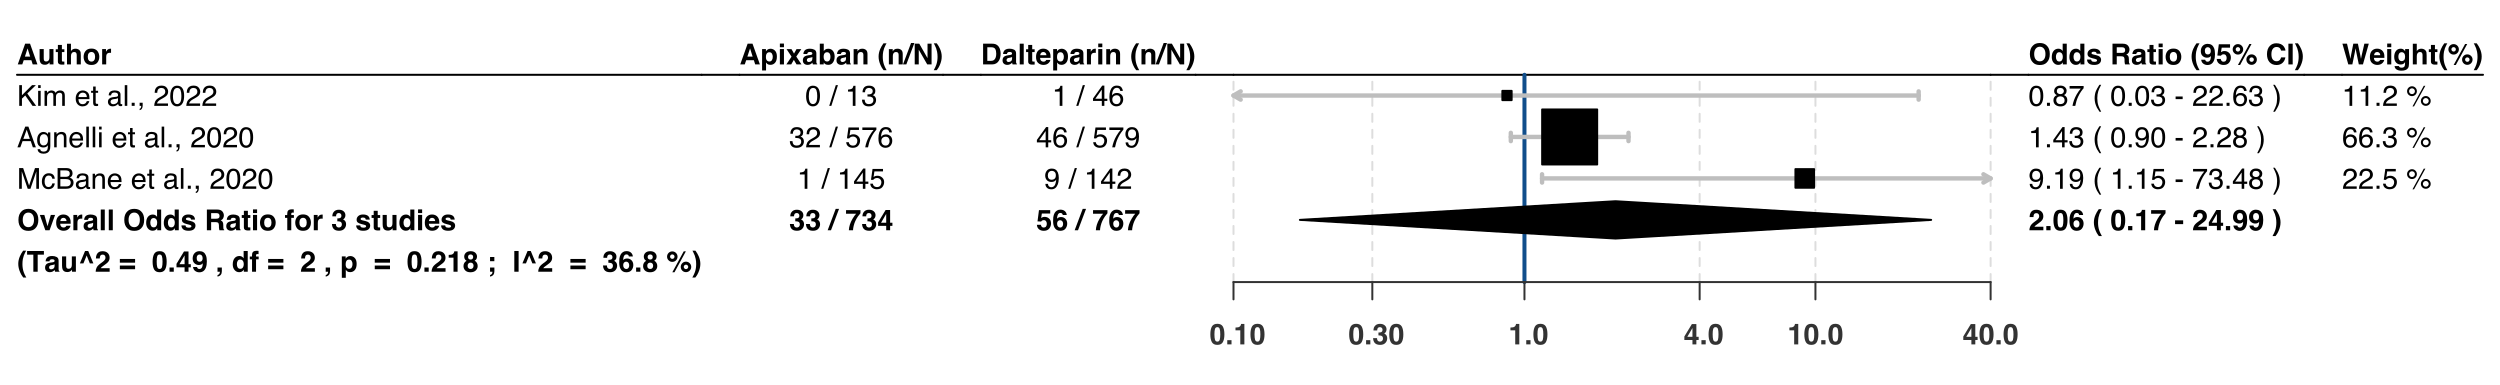 <?xml version="1.0" encoding="UTF-8"?>
<svg xmlns="http://www.w3.org/2000/svg" xmlns:xlink="http://www.w3.org/1999/xlink" width="936pt" height="144pt" viewBox="0 0 936 144" version="1.1">
<defs>
<g>
<symbol overflow="visible" id="glyph0-0">
<path style="stroke:none;" d="M 0.812 -7.766 L 7.062 -7.766 L 7.062 0 L 0.812 0 Z M 6.094 -0.969 L 6.094 -6.797 L 1.781 -6.797 L 1.781 -0.969 Z M 6.094 -0.969 "/>
</symbol>
<symbol overflow="visible" id="glyph0-1">
<path style="stroke:none;" d="M 5.375 -1.594 L 2.516 -1.594 L 1.969 0 L 0.281 0 L 3.047 -7.766 L 4.875 -7.766 L 7.641 0 L 5.875 0 Z M 4.922 -2.938 L 3.953 -6 L 2.953 -2.938 Z M 4.922 -2.938 "/>
</symbol>
<symbol overflow="visible" id="glyph0-2">
<path style="stroke:none;" d="M 4.391 -0.812 C 4.367 -0.789 4.332 -0.734 4.281 -0.641 C 4.227 -0.555 4.16 -0.484 4.078 -0.422 C 3.848 -0.211 3.617 -0.07 3.391 0 C 3.172 0.082 2.914 0.125 2.625 0.125 C 1.77 0.125 1.195 -0.18 0.906 -0.797 C 0.738 -1.129 0.656 -1.625 0.656 -2.281 L 0.656 -5.75 L 2.203 -5.75 L 2.203 -2.281 C 2.203 -1.957 2.238 -1.711 2.312 -1.547 C 2.445 -1.254 2.719 -1.109 3.125 -1.109 C 3.633 -1.109 3.984 -1.316 4.172 -1.734 C 4.273 -1.953 4.328 -2.25 4.328 -2.625 L 4.328 -5.75 L 5.844 -5.75 L 5.844 0 L 4.391 0 Z M 4.391 -0.812 "/>
</symbol>
<symbol overflow="visible" id="glyph0-3">
<path style="stroke:none;" d="M 3.328 -1.062 L 3.328 0.047 L 2.625 0.078 C 1.914 0.098 1.43 -0.023 1.172 -0.297 C 0.992 -0.461 0.906 -0.727 0.906 -1.094 L 0.906 -4.625 L 0.109 -4.625 L 0.109 -5.688 L 0.906 -5.688 L 0.906 -7.297 L 2.406 -7.297 L 2.406 -5.688 L 3.328 -5.688 L 3.328 -4.625 L 2.406 -4.625 L 2.406 -1.594 C 2.406 -1.352 2.43 -1.203 2.484 -1.141 C 2.547 -1.086 2.727 -1.062 3.031 -1.062 C 3.082 -1.062 3.133 -1.062 3.188 -1.062 C 3.238 -1.062 3.285 -1.062 3.328 -1.062 Z M 3.328 -1.062 "/>
</symbol>
<symbol overflow="visible" id="glyph0-4">
<path style="stroke:none;" d="M 5.891 -3.375 L 5.891 0 L 4.359 0 L 4.359 -3.5 C 4.359 -3.801 4.305 -4.051 4.203 -4.25 C 4.066 -4.508 3.805 -4.641 3.422 -4.641 C 3.023 -4.641 2.723 -4.504 2.516 -4.234 C 2.305 -3.973 2.203 -3.598 2.203 -3.109 L 2.203 0 L 0.719 0 L 0.719 -7.75 L 2.203 -7.75 L 2.203 -5 C 2.422 -5.332 2.672 -5.562 2.953 -5.688 C 3.242 -5.82 3.551 -5.891 3.875 -5.891 C 4.227 -5.891 4.547 -5.828 4.828 -5.703 C 5.117 -5.586 5.359 -5.398 5.547 -5.141 C 5.703 -4.93 5.797 -4.711 5.828 -4.484 C 5.867 -4.254 5.891 -3.883 5.891 -3.375 Z M 5.891 -3.375 "/>
</symbol>
<symbol overflow="visible" id="glyph0-5">
<path style="stroke:none;" d="M 5.5 -5.016 C 5.977 -4.41 6.219 -3.691 6.219 -2.859 C 6.219 -2.016 5.973 -1.289 5.484 -0.688 C 5.004 -0.094 4.27 0.203 3.281 0.203 C 2.289 0.203 1.551 -0.094 1.062 -0.688 C 0.582 -1.289 0.344 -2.016 0.344 -2.859 C 0.344 -3.691 0.582 -4.41 1.062 -5.016 C 1.551 -5.629 2.289 -5.938 3.281 -5.938 C 4.27 -5.938 5.008 -5.629 5.5 -5.016 Z M 3.281 -4.656 C 2.844 -4.656 2.504 -4.5 2.266 -4.188 C 2.023 -3.883 1.906 -3.441 1.906 -2.859 C 1.906 -2.285 2.023 -1.844 2.266 -1.531 C 2.504 -1.219 2.844 -1.062 3.281 -1.062 C 3.719 -1.062 4.051 -1.219 4.281 -1.531 C 4.52 -1.844 4.641 -2.285 4.641 -2.859 C 4.641 -3.441 4.52 -3.883 4.281 -4.188 C 4.051 -4.5 3.719 -4.656 3.281 -4.656 Z M 3.281 -4.656 "/>
</symbol>
<symbol overflow="visible" id="glyph0-6">
<path style="stroke:none;" d="M 3.594 -4.359 C 2.988 -4.359 2.582 -4.16 2.375 -3.766 C 2.258 -3.547 2.203 -3.207 2.203 -2.75 L 2.203 0 L 0.688 0 L 0.688 -5.75 L 2.125 -5.75 L 2.125 -4.75 C 2.352 -5.125 2.551 -5.383 2.719 -5.531 C 3 -5.77 3.367 -5.891 3.828 -5.891 C 3.848 -5.891 3.867 -5.883 3.891 -5.875 C 3.91 -5.875 3.953 -5.875 4.016 -5.875 L 4.016 -4.328 C 3.922 -4.336 3.836 -4.344 3.766 -4.344 C 3.691 -4.352 3.633 -4.359 3.594 -4.359 Z M 3.594 -4.359 "/>
</symbol>
<symbol overflow="visible" id="glyph0-7">
<path style="stroke:none;" d="M 4.266 0.219 C 3.148 0.219 2.301 -0.082 1.719 -0.688 C 0.926 -1.426 0.531 -2.492 0.531 -3.891 C 0.531 -5.316 0.926 -6.383 1.719 -7.094 C 2.301 -7.707 3.148 -8.016 4.266 -8.016 C 5.367 -8.016 6.219 -7.707 6.812 -7.094 C 7.594 -6.383 7.984 -5.316 7.984 -3.891 C 7.984 -2.492 7.594 -1.426 6.812 -0.688 C 6.219 -0.082 5.367 0.219 4.266 0.219 Z M 5.797 -1.875 C 6.172 -2.344 6.359 -3.016 6.359 -3.891 C 6.359 -4.766 6.164 -5.438 5.781 -5.906 C 5.406 -6.383 4.898 -6.625 4.266 -6.625 C 3.617 -6.625 3.102 -6.383 2.719 -5.906 C 2.332 -5.438 2.141 -4.766 2.141 -3.891 C 2.141 -3.016 2.332 -2.336 2.719 -1.859 C 3.102 -1.391 3.617 -1.156 4.266 -1.156 C 4.898 -1.156 5.41 -1.395 5.797 -1.875 Z M 5.797 -1.875 "/>
</symbol>
<symbol overflow="visible" id="glyph0-8">
<path style="stroke:none;" d="M 0.141 -5.75 L 1.828 -5.75 L 3.016 -1.5 L 4.25 -5.75 L 5.859 -5.75 L 3.781 0 L 2.203 0 Z M 0.141 -5.75 "/>
</symbol>
<symbol overflow="visible" id="glyph0-9">
<path style="stroke:none;" d="M 5.625 -1.688 C 5.582 -1.344 5.406 -1 5.094 -0.656 C 4.594 -0.094 3.898 0.188 3.016 0.188 C 2.285 0.188 1.641 -0.047 1.078 -0.516 C 0.523 -0.984 0.25 -1.75 0.25 -2.812 C 0.25 -3.812 0.5 -4.578 1 -5.109 C 1.508 -5.641 2.164 -5.906 2.969 -5.906 C 3.445 -5.906 3.875 -5.812 4.25 -5.625 C 4.633 -5.445 4.953 -5.164 5.203 -4.781 C 5.43 -4.438 5.578 -4.039 5.641 -3.594 C 5.68 -3.332 5.695 -2.953 5.688 -2.453 L 1.766 -2.453 C 1.785 -1.879 1.961 -1.477 2.297 -1.25 C 2.504 -1.102 2.754 -1.031 3.047 -1.031 C 3.359 -1.031 3.613 -1.117 3.812 -1.297 C 3.914 -1.391 4.004 -1.52 4.078 -1.688 Z M 4.141 -3.453 C 4.109 -3.848 3.984 -4.145 3.766 -4.344 C 3.555 -4.551 3.289 -4.656 2.969 -4.656 C 2.625 -4.656 2.352 -4.547 2.156 -4.328 C 1.969 -4.109 1.848 -3.816 1.797 -3.453 Z M 4.141 -3.453 "/>
</symbol>
<symbol overflow="visible" id="glyph0-10">
<path style="stroke:none;" d="M 0.922 -5.125 C 1.316 -5.633 2 -5.891 2.969 -5.891 C 3.594 -5.891 4.148 -5.766 4.641 -5.516 C 5.129 -5.266 5.375 -4.789 5.375 -4.094 L 5.375 -1.453 C 5.375 -1.273 5.375 -1.055 5.375 -0.797 C 5.395 -0.598 5.426 -0.461 5.469 -0.391 C 5.52 -0.328 5.594 -0.27 5.688 -0.219 L 5.688 0 L 4.062 0 C 4.008 -0.113 3.973 -0.223 3.953 -0.328 C 3.941 -0.43 3.93 -0.547 3.922 -0.672 C 3.711 -0.453 3.473 -0.258 3.203 -0.094 C 2.879 0.082 2.516 0.172 2.109 0.172 C 1.586 0.172 1.156 0.023 0.812 -0.266 C 0.477 -0.566 0.312 -0.988 0.312 -1.531 C 0.312 -2.238 0.582 -2.75 1.125 -3.062 C 1.426 -3.238 1.867 -3.363 2.453 -3.438 L 2.953 -3.5 C 3.234 -3.531 3.43 -3.57 3.547 -3.625 C 3.766 -3.719 3.875 -3.859 3.875 -4.047 C 3.875 -4.285 3.789 -4.445 3.625 -4.531 C 3.469 -4.625 3.227 -4.672 2.906 -4.672 C 2.551 -4.672 2.301 -4.582 2.156 -4.406 C 2.051 -4.281 1.984 -4.109 1.953 -3.891 L 0.5 -3.891 C 0.531 -4.391 0.672 -4.801 0.922 -5.125 Z M 2.031 -1.094 C 2.176 -0.969 2.348 -0.906 2.547 -0.906 C 2.867 -0.906 3.164 -1 3.438 -1.188 C 3.719 -1.383 3.863 -1.734 3.875 -2.234 L 3.875 -2.797 C 3.781 -2.734 3.68 -2.68 3.578 -2.641 C 3.484 -2.609 3.352 -2.578 3.188 -2.547 L 2.844 -2.484 C 2.531 -2.43 2.305 -2.363 2.172 -2.281 C 1.93 -2.145 1.812 -1.93 1.812 -1.641 C 1.812 -1.379 1.883 -1.195 2.031 -1.094 Z M 2.031 -1.094 "/>
</symbol>
<symbol overflow="visible" id="glyph0-11">
<path style="stroke:none;" d="M 0.734 -7.766 L 2.234 -7.766 L 2.234 0 L 0.734 0 Z M 0.734 -7.766 "/>
</symbol>
<symbol overflow="visible" id="glyph0-12">
<path style="stroke:none;" d=""/>
</symbol>
<symbol overflow="visible" id="glyph0-13">
<path style="stroke:none;" d="M 5.938 -7.766 L 5.938 0 L 4.469 0 L 4.469 -0.797 C 4.258 -0.453 4.016 -0.203 3.734 -0.047 C 3.461 0.098 3.125 0.172 2.719 0.172 C 2.039 0.172 1.473 -0.098 1.016 -0.641 C 0.555 -1.18 0.328 -1.875 0.328 -2.719 C 0.328 -3.707 0.551 -4.484 1 -5.047 C 1.457 -5.609 2.066 -5.891 2.828 -5.891 C 3.172 -5.891 3.477 -5.812 3.75 -5.656 C 4.02 -5.5 4.238 -5.285 4.406 -5.016 L 4.406 -7.766 Z M 1.875 -2.844 C 1.875 -2.312 1.984 -1.883 2.203 -1.562 C 2.41 -1.25 2.723 -1.094 3.141 -1.094 C 3.566 -1.094 3.891 -1.25 4.109 -1.562 C 4.336 -1.875 4.453 -2.281 4.453 -2.781 C 4.453 -3.488 4.273 -3.992 3.922 -4.297 C 3.703 -4.484 3.445 -4.578 3.156 -4.578 C 2.719 -4.578 2.395 -4.41 2.188 -4.078 C 1.977 -3.742 1.875 -3.332 1.875 -2.844 Z M 1.875 -2.844 "/>
</symbol>
<symbol overflow="visible" id="glyph0-14">
<path style="stroke:none;" d="M 4.656 -5.484 C 5.102 -5.191 5.363 -4.695 5.438 -4 L 3.938 -4 C 3.914 -4.188 3.859 -4.336 3.766 -4.453 C 3.598 -4.66 3.316 -4.766 2.922 -4.766 C 2.598 -4.766 2.363 -4.711 2.219 -4.609 C 2.082 -4.504 2.016 -4.383 2.016 -4.25 C 2.016 -4.07 2.086 -3.945 2.234 -3.875 C 2.391 -3.789 2.914 -3.648 3.812 -3.453 C 4.406 -3.316 4.852 -3.109 5.156 -2.828 C 5.445 -2.535 5.594 -2.172 5.594 -1.734 C 5.594 -1.172 5.379 -0.707 4.953 -0.344 C 4.535 0.008 3.883 0.188 3 0.188 C 2.094 0.188 1.422 0 0.984 -0.375 C 0.555 -0.758 0.344 -1.242 0.344 -1.828 L 1.875 -1.828 C 1.906 -1.566 1.973 -1.379 2.078 -1.266 C 2.266 -1.066 2.609 -0.969 3.109 -0.969 C 3.398 -0.969 3.633 -1.008 3.812 -1.094 C 3.988 -1.188 4.078 -1.316 4.078 -1.484 C 4.078 -1.66 4.004 -1.789 3.859 -1.875 C 3.723 -1.969 3.203 -2.117 2.297 -2.328 C 1.648 -2.492 1.191 -2.695 0.922 -2.938 C 0.648 -3.176 0.516 -3.52 0.516 -3.969 C 0.516 -4.5 0.723 -4.953 1.141 -5.328 C 1.555 -5.711 2.145 -5.906 2.906 -5.906 C 3.625 -5.906 4.207 -5.766 4.656 -5.484 Z M 4.656 -5.484 "/>
</symbol>
<symbol overflow="visible" id="glyph0-15">
<path style="stroke:none;" d="M 4.125 -3.047 L 2.453 -3.047 L 2.453 0 L 0.859 0 L 0.859 -7.766 L 4.672 -7.766 C 5.211 -7.754 5.629 -7.688 5.922 -7.562 C 6.223 -7.445 6.473 -7.27 6.672 -7.031 C 6.836 -6.832 6.969 -6.613 7.062 -6.375 C 7.164 -6.133 7.219 -5.863 7.219 -5.562 C 7.219 -5.188 7.125 -4.82 6.938 -4.469 C 6.75 -4.113 6.441 -3.863 6.016 -3.719 C 6.379 -3.57 6.633 -3.363 6.781 -3.094 C 6.926 -2.832 7 -2.426 7 -1.875 L 7 -1.359 C 7 -1.004 7.016 -0.766 7.047 -0.641 C 7.086 -0.441 7.188 -0.289 7.344 -0.188 L 7.344 0 L 5.562 0 C 5.508 -0.176 5.473 -0.316 5.453 -0.422 C 5.41 -0.641 5.383 -0.863 5.375 -1.094 L 5.375 -1.812 C 5.363 -2.301 5.27 -2.629 5.094 -2.797 C 4.926 -2.961 4.602 -3.047 4.125 -3.047 Z M 5.109 -4.453 C 5.43 -4.609 5.594 -4.898 5.594 -5.328 C 5.594 -5.805 5.438 -6.125 5.125 -6.281 C 4.945 -6.375 4.68 -6.422 4.328 -6.422 L 2.453 -6.422 L 2.453 -4.328 L 4.281 -4.328 C 4.645 -4.328 4.922 -4.367 5.109 -4.453 Z M 5.109 -4.453 "/>
</symbol>
<symbol overflow="visible" id="glyph0-16">
<path style="stroke:none;" d="M 2.25 -5.75 L 2.25 0 L 0.719 0 L 0.719 -5.75 Z M 2.25 -7.812 L 2.25 -6.438 L 0.719 -6.438 L 0.719 -7.812 Z M 2.25 -7.812 "/>
</symbol>
<symbol overflow="visible" id="glyph0-17">
<path style="stroke:none;" d="M 3.391 -7.812 L 3.391 -6.594 C 3.305 -6.602 3.164 -6.609 2.969 -6.609 C 2.77 -6.617 2.633 -6.578 2.562 -6.484 C 2.488 -6.391 2.453 -6.285 2.453 -6.172 L 2.453 -5.688 L 3.438 -5.688 L 3.438 -4.641 L 2.453 -4.641 L 2.453 0 L 0.953 0 L 0.953 -4.641 L 0.109 -4.641 L 0.109 -5.688 L 0.938 -5.688 L 0.938 -6.062 C 0.938 -6.676 1.039 -7.098 1.25 -7.328 C 1.469 -7.672 1.992 -7.844 2.828 -7.844 C 2.922 -7.844 3.004 -7.836 3.078 -7.828 C 3.148 -7.828 3.254 -7.82 3.391 -7.812 Z M 3.391 -7.812 "/>
</symbol>
<symbol overflow="visible" id="glyph0-18">
<path style="stroke:none;" d="M 2.062 -6.125 C 1.895 -5.895 1.816 -5.594 1.828 -5.219 L 0.422 -5.219 C 0.43 -5.594 0.492 -5.953 0.609 -6.297 C 0.734 -6.598 0.93 -6.875 1.203 -7.125 C 1.391 -7.301 1.617 -7.438 1.891 -7.531 C 2.16 -7.633 2.492 -7.688 2.891 -7.688 C 3.617 -7.688 4.207 -7.492 4.656 -7.109 C 5.102 -6.734 5.328 -6.227 5.328 -5.594 C 5.328 -5.145 5.195 -4.766 4.938 -4.453 C 4.77 -4.266 4.594 -4.133 4.406 -4.062 C 4.539 -4.062 4.738 -3.941 5 -3.703 C 5.383 -3.348 5.578 -2.863 5.578 -2.25 C 5.578 -1.602 5.352 -1.035 4.906 -0.547 C 4.457 -0.055 3.789 0.188 2.906 0.188 C 1.82 0.188 1.07 -0.164 0.656 -0.875 C 0.438 -1.25 0.312 -1.738 0.281 -2.344 L 1.766 -2.344 C 1.766 -2.039 1.812 -1.789 1.906 -1.594 C 2.094 -1.219 2.426 -1.031 2.906 -1.031 C 3.195 -1.031 3.453 -1.129 3.672 -1.328 C 3.891 -1.535 4 -1.828 4 -2.203 C 4 -2.711 3.797 -3.051 3.391 -3.219 C 3.16 -3.312 2.797 -3.359 2.297 -3.359 L 2.297 -4.438 C 2.785 -4.438 3.129 -4.484 3.328 -4.578 C 3.66 -4.723 3.828 -5.02 3.828 -5.469 C 3.828 -5.758 3.738 -5.992 3.562 -6.172 C 3.395 -6.359 3.156 -6.453 2.844 -6.453 C 2.488 -6.453 2.227 -6.344 2.062 -6.125 Z M 2.062 -6.125 "/>
</symbol>
<symbol overflow="visible" id="glyph0-19">
<path style="stroke:none;" d="M 2.344 2.172 L 1.984 1.672 C 1.734 1.359 1.473 0.895 1.203 0.281 C 0.711 -0.812 0.469 -1.883 0.469 -2.938 C 0.469 -3.906 0.676 -4.863 1.094 -5.812 C 1.363 -6.457 1.766 -7.148 2.297 -7.891 L 3.438 -7.891 L 3.109 -7.312 C 2.672 -6.5 2.363 -5.645 2.188 -4.75 C 2.082 -4.164 2.031 -3.531 2.031 -2.844 C 2.031 -1.77 2.188 -0.781 2.5 0.125 C 2.676 0.656 3 1.336 3.469 2.172 Z M 2.344 2.172 "/>
</symbol>
<symbol overflow="visible" id="glyph0-20">
<path style="stroke:none;" d="M 6.469 -7.766 L 6.469 -6.391 L 4.141 -6.391 L 4.141 0 L 2.516 0 L 2.516 -6.391 L 0.172 -6.391 L 0.172 -7.766 Z M 6.469 -7.766 "/>
</symbol>
<symbol overflow="visible" id="glyph0-21">
<path style="stroke:none;" d="M 0.734 -3.109 L 2.672 -7.766 L 3.859 -7.766 L 5.797 -3.109 L 4.469 -3.109 L 3.281 -6.094 L 2.062 -3.109 Z M 0.734 -3.109 "/>
</symbol>
<symbol overflow="visible" id="glyph0-22">
<path style="stroke:none;" d="M 3.75 -6.094 C 3.57 -6.301 3.316 -6.406 2.984 -6.406 C 2.523 -6.406 2.211 -6.238 2.047 -5.906 C 1.953 -5.707 1.895 -5.391 1.875 -4.953 L 0.422 -4.953 C 0.441 -5.609 0.562 -6.133 0.781 -6.531 C 1.176 -7.301 1.883 -7.688 2.906 -7.688 C 3.719 -7.688 4.363 -7.461 4.844 -7.016 C 5.32 -6.566 5.562 -5.973 5.562 -5.234 C 5.562 -4.66 5.391 -4.156 5.047 -3.719 C 4.828 -3.426 4.461 -3.102 3.953 -2.75 L 3.359 -2.312 C 2.984 -2.051 2.723 -1.859 2.578 -1.734 C 2.441 -1.617 2.328 -1.484 2.234 -1.328 L 5.578 -1.328 L 5.578 0 L 0.344 0 C 0.352 -0.551 0.469 -1.051 0.688 -1.5 C 0.906 -2.008 1.41 -2.551 2.203 -3.125 C 2.898 -3.613 3.348 -3.969 3.547 -4.188 C 3.859 -4.52 4.016 -4.883 4.016 -5.281 C 4.016 -5.602 3.926 -5.875 3.75 -6.094 Z M 3.75 -6.094 "/>
</symbol>
<symbol overflow="visible" id="glyph0-23">
<path style="stroke:none;" d="M 6.094 -4.781 L 6.094 -3.391 L 0.391 -3.391 L 0.391 -4.781 Z M 0.391 -0.938 L 0.391 -2.312 L 6.094 -2.312 L 6.094 -0.938 Z M 0.391 -0.938 "/>
</symbol>
<symbol overflow="visible" id="glyph0-24">
<path style="stroke:none;" d="M 2.969 0.188 C 2 0.188 1.316 -0.148 0.922 -0.828 C 0.535 -1.516 0.344 -2.488 0.344 -3.75 C 0.344 -5.008 0.535 -5.984 0.922 -6.672 C 1.316 -7.359 2 -7.703 2.969 -7.703 C 3.945 -7.703 4.633 -7.359 5.031 -6.672 C 5.414 -5.984 5.609 -5.008 5.609 -3.75 C 5.609 -2.488 5.41 -1.516 5.016 -0.828 C 4.629 -0.148 3.945 0.188 2.969 0.188 Z M 3.859 -1.734 C 3.992 -2.203 4.062 -2.875 4.062 -3.75 C 4.062 -4.664 3.988 -5.344 3.844 -5.781 C 3.707 -6.227 3.414 -6.453 2.969 -6.453 C 2.52 -6.453 2.223 -6.227 2.078 -5.781 C 1.941 -5.344 1.875 -4.664 1.875 -3.75 C 1.875 -2.875 1.941 -2.203 2.078 -1.734 C 2.223 -1.266 2.52 -1.031 2.969 -1.031 C 3.414 -1.031 3.711 -1.266 3.859 -1.734 Z M 3.859 -1.734 "/>
</symbol>
<symbol overflow="visible" id="glyph0-25">
<path style="stroke:none;" d="M 0.672 -1.578 L 2.266 -1.578 L 2.266 0 L 0.672 0 Z M 0.672 -1.578 "/>
</symbol>
<symbol overflow="visible" id="glyph0-26">
<path style="stroke:none;" d="M 5.641 -2.828 L 5.641 -1.641 L 4.781 -1.641 L 4.781 0 L 3.312 0 L 3.312 -1.641 L 0.281 -1.641 L 0.281 -2.953 L 3.094 -7.594 L 4.781 -7.594 L 4.781 -2.828 Z M 1.391 -2.828 L 3.312 -2.828 L 3.312 -6.125 Z M 1.391 -2.828 "/>
</symbol>
<symbol overflow="visible" id="glyph0-27">
<path style="stroke:none;" d="M 2.797 0.219 C 2.234 0.219 1.723 0.051 1.266 -0.281 C 0.805 -0.625 0.539 -1.117 0.469 -1.766 L 1.969 -1.766 C 2.008 -1.547 2.102 -1.363 2.25 -1.219 C 2.406 -1.082 2.613 -1.016 2.875 -1.016 C 3.363 -1.016 3.711 -1.285 3.922 -1.828 C 4.023 -2.129 4.094 -2.57 4.125 -3.156 C 3.988 -2.988 3.844 -2.859 3.688 -2.766 C 3.406 -2.598 3.055 -2.516 2.641 -2.516 C 2.035 -2.516 1.5 -2.723 1.031 -3.141 C 0.562 -3.555 0.328 -4.16 0.328 -4.953 C 0.328 -5.773 0.562 -6.438 1.031 -6.938 C 1.5 -7.445 2.113 -7.703 2.875 -7.703 C 4.039 -7.703 4.836 -7.188 5.266 -6.156 C 5.516 -5.57 5.641 -4.805 5.641 -3.859 C 5.641 -2.93 5.52 -2.16 5.281 -1.547 C 4.832 -0.367 4.004 0.219 2.797 0.219 Z M 2.281 -6.234 C 1.988 -6.016 1.844 -5.633 1.844 -5.094 C 1.844 -4.633 1.938 -4.289 2.125 -4.062 C 2.312 -3.844 2.594 -3.734 2.969 -3.734 C 3.176 -3.734 3.375 -3.789 3.562 -3.906 C 3.895 -4.125 4.062 -4.504 4.062 -5.047 C 4.062 -5.473 3.961 -5.812 3.766 -6.062 C 3.566 -6.32 3.289 -6.453 2.938 -6.453 C 2.676 -6.453 2.457 -6.379 2.281 -6.234 Z M 2.281 -6.234 "/>
</symbol>
<symbol overflow="visible" id="glyph0-28">
<path style="stroke:none;" d="M 2.156 0.531 C 2.094 0.789 1.973 1.02 1.797 1.219 C 1.609 1.414 1.391 1.566 1.141 1.672 C 0.891 1.773 0.719 1.828 0.625 1.828 L 0.625 1.25 C 0.926 1.164 1.145 1.023 1.281 0.828 C 1.426 0.629 1.508 0.352 1.531 0 L 0.625 0 L 0.625 -1.578 L 2.25 -1.578 L 2.25 -0.203 C 2.25 0.023 2.219 0.27 2.156 0.531 Z M 2.156 0.531 "/>
</symbol>
<symbol overflow="visible" id="glyph0-29">
<path style="stroke:none;" d="M 5.516 -5.125 C 5.973 -4.633 6.203 -3.91 6.203 -2.953 C 6.203 -1.93 5.973 -1.156 5.516 -0.625 C 5.066 -0.102 4.484 0.156 3.766 0.156 C 3.305 0.156 2.926 0.047 2.625 -0.172 C 2.469 -0.305 2.305 -0.492 2.141 -0.734 L 2.141 2.266 L 0.656 2.266 L 0.656 -5.75 L 2.094 -5.75 L 2.094 -4.891 C 2.258 -5.141 2.43 -5.336 2.609 -5.484 C 2.941 -5.742 3.344 -5.875 3.812 -5.875 C 4.477 -5.875 5.047 -5.625 5.516 -5.125 Z M 4.656 -2.875 C 4.656 -3.312 4.551 -3.703 4.344 -4.047 C 4.145 -4.391 3.82 -4.562 3.375 -4.562 C 2.832 -4.562 2.457 -4.301 2.25 -3.781 C 2.145 -3.508 2.094 -3.16 2.094 -2.734 C 2.094 -2.066 2.27 -1.598 2.625 -1.328 C 2.832 -1.172 3.082 -1.094 3.375 -1.094 C 3.789 -1.094 4.109 -1.254 4.328 -1.578 C 4.547 -1.898 4.656 -2.332 4.656 -2.875 Z M 4.656 -2.875 "/>
</symbol>
<symbol overflow="visible" id="glyph0-30">
<path style="stroke:none;" d="M 4.078 0 L 2.547 0 L 2.547 -5.266 L 0.75 -5.266 L 0.75 -6.297 C 1.219 -6.316 1.551 -6.348 1.75 -6.391 C 2.051 -6.453 2.297 -6.586 2.484 -6.797 C 2.609 -6.93 2.707 -7.113 2.781 -7.344 C 2.82 -7.477 2.844 -7.578 2.844 -7.641 L 4.078 -7.641 Z M 4.078 0 "/>
</symbol>
<symbol overflow="visible" id="glyph0-31">
<path style="stroke:none;" d="M 0.938 -0.484 C 0.5 -0.93 0.281 -1.477 0.281 -2.125 C 0.281 -2.551 0.379 -2.938 0.578 -3.281 C 0.773 -3.633 1.062 -3.895 1.438 -4.062 C 1.062 -4.312 0.816 -4.578 0.703 -4.859 C 0.598 -5.148 0.547 -5.422 0.547 -5.672 C 0.547 -6.223 0.754 -6.695 1.172 -7.094 C 1.586 -7.488 2.18 -7.688 2.953 -7.688 C 3.711 -7.688 4.301 -7.488 4.719 -7.094 C 5.133 -6.695 5.344 -6.223 5.344 -5.672 C 5.344 -5.422 5.285 -5.148 5.172 -4.859 C 5.066 -4.578 4.828 -4.332 4.453 -4.125 C 4.836 -3.914 5.125 -3.633 5.312 -3.281 C 5.5 -2.938 5.594 -2.551 5.594 -2.125 C 5.594 -1.477 5.352 -0.926 4.875 -0.469 C 4.406 -0.02 3.742 0.203 2.891 0.203 C 2.035 0.203 1.383 -0.023 0.938 -0.484 Z M 1.844 -2.219 C 1.844 -1.844 1.941 -1.551 2.141 -1.344 C 2.336 -1.133 2.609 -1.031 2.953 -1.031 C 3.297 -1.031 3.562 -1.133 3.75 -1.344 C 3.945 -1.551 4.047 -1.844 4.047 -2.219 C 4.047 -2.602 3.945 -2.895 3.75 -3.094 C 3.551 -3.301 3.285 -3.406 2.953 -3.406 C 2.609 -3.406 2.336 -3.301 2.141 -3.094 C 1.941 -2.895 1.844 -2.602 1.844 -2.219 Z M 2.234 -4.828 C 2.41 -4.648 2.648 -4.562 2.953 -4.562 C 3.254 -4.562 3.488 -4.648 3.656 -4.828 C 3.82 -5.004 3.906 -5.227 3.906 -5.5 C 3.906 -5.801 3.82 -6.035 3.656 -6.203 C 3.488 -6.379 3.254 -6.469 2.953 -6.469 C 2.648 -6.469 2.41 -6.379 2.234 -6.203 C 2.066 -6.035 1.984 -5.801 1.984 -5.5 C 1.984 -5.227 2.066 -5.004 2.234 -4.828 Z M 2.234 -4.828 "/>
</symbol>
<symbol overflow="visible" id="glyph0-32">
<path style="stroke:none;" d="M 1.75 1.672 C 1.5 1.773 1.32 1.828 1.219 1.828 L 1.219 1.25 C 1.57 1.145 1.82 0.961 1.969 0.703 C 2.051 0.547 2.109 0.312 2.141 0 L 1.219 0 L 1.219 -1.578 L 2.844 -1.578 L 2.844 -0.203 C 2.844 0.035 2.812 0.281 2.75 0.531 C 2.688 0.789 2.57 1.02 2.406 1.219 C 2.219 1.414 2 1.566 1.75 1.672 Z M 2.828 -3.953 L 1.219 -3.953 L 1.219 -5.516 L 2.828 -5.516 Z M 2.828 -3.953 "/>
</symbol>
<symbol overflow="visible" id="glyph0-33">
<path style="stroke:none;" d="M 0.703 -7.766 L 2.312 -7.766 L 2.312 0 L 0.703 0 Z M 0.703 -7.766 "/>
</symbol>
<symbol overflow="visible" id="glyph0-34">
<path style="stroke:none;" d="M 3.297 -4.953 C 3.973 -4.953 4.531 -4.723 4.969 -4.266 C 5.406 -3.805 5.625 -3.219 5.625 -2.5 C 5.625 -1.789 5.41 -1.16 4.984 -0.609 C 4.555 -0.066 3.895 0.203 3 0.203 C 2.039 0.203 1.332 -0.195 0.875 -1 C 0.52 -1.633 0.344 -2.445 0.344 -3.438 C 0.344 -4.02 0.363 -4.492 0.406 -4.859 C 0.5 -5.516 0.672 -6.055 0.922 -6.484 C 1.141 -6.859 1.426 -7.156 1.781 -7.375 C 2.133 -7.602 2.555 -7.719 3.047 -7.719 C 3.754 -7.719 4.316 -7.535 4.734 -7.172 C 5.16 -6.805 5.398 -6.32 5.453 -5.719 L 3.953 -5.719 C 3.953 -5.844 3.906 -5.977 3.812 -6.125 C 3.656 -6.363 3.41 -6.484 3.078 -6.484 C 2.586 -6.484 2.242 -6.207 2.047 -5.656 C 1.93 -5.352 1.852 -4.91 1.812 -4.328 C 2 -4.547 2.211 -4.703 2.453 -4.797 C 2.703 -4.898 2.984 -4.953 3.297 -4.953 Z M 2.281 -3.531 C 1.988 -3.301 1.844 -2.93 1.844 -2.422 C 1.844 -2.004 1.953 -1.664 2.172 -1.406 C 2.398 -1.145 2.68 -1.016 3.016 -1.016 C 3.348 -1.016 3.609 -1.141 3.797 -1.391 C 3.992 -1.648 4.094 -1.977 4.094 -2.375 C 4.094 -2.82 3.984 -3.164 3.766 -3.406 C 3.547 -3.645 3.281 -3.766 2.969 -3.766 C 2.707 -3.766 2.477 -3.688 2.281 -3.531 Z M 2.281 -3.531 "/>
</symbol>
<symbol overflow="visible" id="glyph0-35">
<path style="stroke:none;" d="M 5.375 -1.812 C 5.375 -2.352 5.566 -2.816 5.953 -3.203 C 6.328 -3.578 6.785 -3.766 7.328 -3.766 C 7.867 -3.766 8.332 -3.57 8.719 -3.188 C 9.102 -2.812 9.297 -2.352 9.297 -1.812 C 9.297 -1.27 9.102 -0.805 8.719 -0.422 C 8.332 -0.035 7.867 0.156 7.328 0.156 C 6.785 0.156 6.32 -0.035 5.938 -0.422 C 5.562 -0.805 5.375 -1.27 5.375 -1.812 Z M 0.828 -4.266 C 0.441 -4.641 0.25 -5.098 0.25 -5.641 C 0.25 -6.18 0.438 -6.645 0.812 -7.031 C 1.195 -7.414 1.66 -7.609 2.203 -7.609 C 2.742 -7.609 3.207 -7.414 3.594 -7.031 C 3.977 -6.645 4.172 -6.18 4.172 -5.641 C 4.172 -5.098 3.977 -4.633 3.594 -4.25 C 3.219 -3.875 2.754 -3.688 2.203 -3.688 C 1.66 -3.688 1.203 -3.879 0.828 -4.266 Z M 3.031 0.203 L 2.219 0.203 L 6.5 -7.641 L 7.297 -7.641 Z M 6.75 -1.219 C 6.906 -1.051 7.098 -0.969 7.328 -0.969 C 7.566 -0.969 7.766 -1.047 7.922 -1.203 C 8.086 -1.367 8.172 -1.57 8.172 -1.812 C 8.172 -2.039 8.086 -2.234 7.922 -2.391 C 7.766 -2.555 7.566 -2.641 7.328 -2.641 C 7.098 -2.641 6.898 -2.555 6.734 -2.391 C 6.578 -2.234 6.5 -2.039 6.5 -1.812 C 6.5 -1.57 6.582 -1.375 6.75 -1.219 Z M 1.625 -5.062 C 1.781 -4.895 1.973 -4.812 2.203 -4.812 C 2.441 -4.812 2.641 -4.891 2.797 -5.047 C 2.961 -5.211 3.047 -5.41 3.047 -5.641 C 3.047 -5.879 2.961 -6.078 2.797 -6.234 C 2.641 -6.398 2.441 -6.484 2.203 -6.484 C 1.973 -6.484 1.773 -6.398 1.609 -6.234 C 1.453 -6.078 1.375 -5.879 1.375 -5.641 C 1.375 -5.41 1.457 -5.219 1.625 -5.062 Z M 1.625 -5.062 "/>
</symbol>
<symbol overflow="visible" id="glyph0-36">
<path style="stroke:none;" d="M 1.594 1.672 L 1.219 2.172 L 0.109 2.172 C 0.578 1.336 0.898 0.656 1.078 0.125 C 1.391 -0.781 1.547 -1.77 1.547 -2.844 C 1.547 -3.531 1.488 -4.164 1.375 -4.75 C 1.207 -5.645 0.898 -6.5 0.453 -7.312 L 0.141 -7.891 L 1.266 -7.891 C 1.805 -7.148 2.211 -6.457 2.484 -5.812 C 2.898 -4.863 3.109 -3.906 3.109 -2.938 C 3.109 -1.883 2.863 -0.812 2.375 0.281 C 2.102 0.895 1.844 1.359 1.594 1.672 Z M 1.594 1.672 "/>
</symbol>
<symbol overflow="visible" id="glyph0-37">
<path style="stroke:none;" d="M 5.812 0 L 3.953 0 L 2.953 -1.719 L 1.969 0 L 0.141 0 L 2.094 -2.906 L 0.219 -5.734 L 2.062 -5.734 L 3.016 -4.062 L 3.953 -5.734 L 5.75 -5.734 L 3.859 -2.938 Z M 5.812 0 "/>
</symbol>
<symbol overflow="visible" id="glyph0-38">
<path style="stroke:none;" d="M 3.828 0.156 C 3.348 0.156 2.961 0.062 2.672 -0.125 C 2.504 -0.238 2.32 -0.438 2.125 -0.719 L 2.125 0 L 0.656 0 L 0.656 -7.766 L 2.141 -7.766 L 2.141 -5 C 2.336 -5.27 2.547 -5.473 2.766 -5.609 C 3.035 -5.785 3.383 -5.875 3.812 -5.875 C 4.562 -5.875 5.148 -5.598 5.578 -5.047 C 6.004 -4.504 6.219 -3.805 6.219 -2.953 C 6.219 -2.055 6.004 -1.312 5.578 -0.719 C 5.16 -0.133 4.578 0.156 3.828 0.156 Z M 4.641 -2.781 C 4.641 -3.195 4.586 -3.535 4.484 -3.797 C 4.285 -4.305 3.914 -4.562 3.375 -4.562 C 2.832 -4.562 2.457 -4.312 2.25 -3.812 C 2.145 -3.551 2.094 -3.211 2.094 -2.797 C 2.094 -2.305 2.203 -1.898 2.422 -1.578 C 2.641 -1.254 2.973 -1.094 3.422 -1.094 C 3.805 -1.094 4.102 -1.25 4.312 -1.562 C 4.531 -1.875 4.641 -2.281 4.641 -2.781 Z M 4.641 -2.781 "/>
</symbol>
<symbol overflow="visible" id="glyph0-39">
<path style="stroke:none;" d="M 3.406 -4.641 C 2.895 -4.641 2.547 -4.422 2.359 -3.984 C 2.254 -3.754 2.203 -3.461 2.203 -3.109 L 2.203 0 L 0.719 0 L 0.719 -5.734 L 2.156 -5.734 L 2.156 -4.891 C 2.352 -5.191 2.535 -5.406 2.703 -5.531 C 3.016 -5.77 3.41 -5.891 3.891 -5.891 C 4.484 -5.891 4.969 -5.734 5.344 -5.422 C 5.719 -5.109 5.906 -4.594 5.906 -3.875 L 5.906 0 L 4.375 0 L 4.375 -3.5 C 4.375 -3.801 4.332 -4.031 4.25 -4.188 C 4.102 -4.488 3.82 -4.641 3.406 -4.641 Z M 3.406 -4.641 "/>
</symbol>
<symbol overflow="visible" id="glyph0-40">
<path style="stroke:none;" d="M -0.594 0 L 2.422 -8.016 L 3.672 -8.016 L 0.656 0 Z M -0.594 0 "/>
</symbol>
<symbol overflow="visible" id="glyph0-41">
<path style="stroke:none;" d="M 7.109 0 L 5.484 0 L 2.312 -5.516 L 2.312 0 L 0.797 0 L 0.797 -7.766 L 2.5 -7.766 L 5.594 -2.344 L 5.594 -7.766 L 7.109 -7.766 Z M 7.109 0 "/>
</symbol>
<symbol overflow="visible" id="glyph0-42">
<path style="stroke:none;" d="M 4.75 -5.188 C 4.352 -4.613 4.02 -4.023 3.75 -3.422 C 3.531 -2.953 3.332 -2.375 3.156 -1.688 C 2.988 -1 2.906 -0.438 2.906 0 L 1.344 0 C 1.395 -1.375 1.848 -2.801 2.703 -4.281 C 3.254 -5.195 3.711 -5.832 4.078 -6.188 L 0.281 -6.188 L 0.297 -7.547 L 5.688 -7.547 L 5.688 -6.375 C 5.469 -6.145 5.156 -5.75 4.75 -5.188 Z M 4.75 -5.188 "/>
</symbol>
<symbol overflow="visible" id="glyph0-43">
<path style="stroke:none;" d="M 4.172 0 L 0.828 0 L 0.828 -7.766 L 4.172 -7.766 C 4.648 -7.766 5.051 -7.711 5.375 -7.609 C 5.914 -7.422 6.359 -7.086 6.703 -6.609 C 6.961 -6.223 7.141 -5.805 7.234 -5.359 C 7.336 -4.91 7.391 -4.484 7.391 -4.078 C 7.391 -3.047 7.188 -2.172 6.781 -1.453 C 6.219 -0.484 5.348 0 4.172 0 Z M 5.375 -5.781 C 5.125 -6.207 4.629 -6.422 3.891 -6.422 L 2.406 -6.422 L 2.406 -1.344 L 3.891 -1.344 C 4.66 -1.344 5.195 -1.723 5.5 -2.484 C 5.664 -2.898 5.75 -3.395 5.75 -3.969 C 5.75 -4.758 5.625 -5.363 5.375 -5.781 Z M 5.375 -5.781 "/>
</symbol>
<symbol overflow="visible" id="glyph0-44">
<path style="stroke:none;" d="M 2.875 -3.797 C 2.695 -3.797 2.539 -3.773 2.406 -3.734 C 2.164 -3.641 1.988 -3.484 1.875 -3.266 L 0.516 -3.328 L 1.062 -7.547 L 5.266 -7.547 L 5.266 -6.266 L 2.141 -6.266 L 1.875 -4.594 C 2.102 -4.75 2.285 -4.848 2.422 -4.891 C 2.629 -4.973 2.891 -5.016 3.203 -5.016 C 3.836 -5.016 4.391 -4.801 4.859 -4.375 C 5.336 -3.957 5.578 -3.344 5.578 -2.531 C 5.578 -1.82 5.348 -1.188 4.891 -0.625 C 4.441 -0.07 3.766 0.203 2.859 0.203 C 2.129 0.203 1.531 0.008 1.062 -0.375 C 0.594 -0.77 0.332 -1.328 0.281 -2.047 L 1.781 -2.047 C 1.844 -1.723 1.957 -1.469 2.125 -1.281 C 2.289 -1.102 2.535 -1.016 2.859 -1.016 C 3.234 -1.016 3.516 -1.145 3.703 -1.406 C 3.898 -1.676 4 -2.008 4 -2.406 C 4 -2.789 3.906 -3.117 3.719 -3.391 C 3.539 -3.66 3.258 -3.797 2.875 -3.797 Z M 2.875 -3.797 "/>
</symbol>
<symbol overflow="visible" id="glyph0-45">
<path style="stroke:none;" d="M 6.312 -0.578 C 5.727 -0.047 4.984 0.219 4.078 0.219 C 2.961 0.219 2.082 -0.141 1.438 -0.859 C 0.801 -1.578 0.484 -2.566 0.484 -3.828 C 0.484 -5.18 0.848 -6.223 1.578 -6.953 C 2.211 -7.598 3.016 -7.922 3.984 -7.922 C 5.297 -7.922 6.254 -7.488 6.859 -6.625 C 7.191 -6.145 7.367 -5.664 7.391 -5.188 L 5.766 -5.188 C 5.66 -5.551 5.523 -5.832 5.359 -6.031 C 5.066 -6.363 4.629 -6.531 4.047 -6.531 C 3.461 -6.531 3 -6.289 2.656 -5.812 C 2.312 -5.344 2.141 -4.672 2.141 -3.797 C 2.141 -2.922 2.316 -2.266 2.672 -1.828 C 3.035 -1.398 3.5 -1.188 4.062 -1.188 C 4.625 -1.188 5.055 -1.375 5.359 -1.75 C 5.523 -1.945 5.66 -2.242 5.766 -2.641 L 7.375 -2.641 C 7.238 -1.797 6.883 -1.109 6.312 -0.578 Z M 6.312 -0.578 "/>
</symbol>
<symbol overflow="visible" id="glyph0-46">
<path style="stroke:none;" d="M 0.25 -3.719 L 3.281 -3.719 L 3.281 -2.297 L 0.25 -2.297 Z M 0.25 -3.719 "/>
</symbol>
<symbol overflow="visible" id="glyph0-47">
<path style="stroke:none;" d="M 8.375 -7.766 L 10.031 -7.766 L 7.844 0 L 6.297 0 L 5.359 -4.547 L 5.078 -6.047 L 4.812 -4.547 L 3.875 0 L 2.359 0 L 0.156 -7.766 L 1.875 -7.766 L 2.906 -3.328 L 3.125 -2.078 L 3.359 -3.297 L 4.234 -7.766 L 5.953 -7.766 L 6.875 -3.328 L 7.109 -2.078 L 7.344 -3.281 Z M 8.375 -7.766 "/>
</symbol>
<symbol overflow="visible" id="glyph0-48">
<path style="stroke:none;" d="M 2.328 1 C 2.484 1.145 2.754 1.219 3.141 1.219 C 3.68 1.219 4.047 1.035 4.234 0.672 C 4.348 0.441 4.406 0.051 4.406 -0.5 L 4.406 -0.875 C 4.258 -0.625 4.102 -0.438 3.938 -0.312 C 3.645 -0.082 3.258 0.031 2.781 0.031 C 2.039 0.031 1.445 -0.227 1 -0.75 C 0.562 -1.27 0.344 -1.973 0.344 -2.859 C 0.344 -3.711 0.555 -4.43 0.984 -5.016 C 1.41 -5.598 2.016 -5.891 2.797 -5.891 C 3.078 -5.891 3.328 -5.844 3.547 -5.75 C 3.91 -5.602 4.207 -5.328 4.438 -4.922 L 4.438 -5.75 L 5.891 -5.75 L 5.891 -0.297 C 5.891 0.441 5.766 1 5.516 1.375 C 5.086 2.02 4.266 2.344 3.047 2.344 C 2.316 2.344 1.719 2.195 1.25 1.906 C 0.789 1.625 0.535 1.195 0.484 0.625 L 2.125 0.625 C 2.164 0.801 2.234 0.926 2.328 1 Z M 2.078 -1.969 C 2.273 -1.477 2.641 -1.234 3.172 -1.234 C 3.523 -1.234 3.82 -1.363 4.062 -1.625 C 4.301 -1.895 4.422 -2.32 4.422 -2.906 C 4.422 -3.445 4.305 -3.859 4.078 -4.141 C 3.848 -4.43 3.539 -4.578 3.156 -4.578 C 2.625 -4.578 2.258 -4.328 2.062 -3.828 C 1.957 -3.566 1.906 -3.242 1.906 -2.859 C 1.906 -2.516 1.961 -2.219 2.078 -1.969 Z M 2.078 -1.969 "/>
</symbol>
<symbol overflow="visible" id="glyph1-0">
<path style="stroke:none;" d="M 0.344 0 L 0.344 -7.75 L 6.5 -7.75 L 6.5 0 Z M 5.531 -0.969 L 5.531 -6.781 L 1.312 -6.781 L 1.312 -0.969 Z M 5.531 -0.969 "/>
</symbol>
<symbol overflow="visible" id="glyph1-1">
<path style="stroke:none;" d="M 0.828 -7.75 L 1.844 -7.75 L 1.844 -3.969 L 5.625 -7.75 L 7.062 -7.75 L 3.844 -4.625 L 7.156 0 L 5.797 0 L 3.078 -3.891 L 1.844 -2.703 L 1.844 0 L 0.828 0 Z M 0.828 -7.75 "/>
</symbol>
<symbol overflow="visible" id="glyph1-2">
<path style="stroke:none;" d="M 0.703 -5.625 L 1.656 -5.625 L 1.656 0 L 0.703 0 Z M 0.703 -7.75 L 1.656 -7.75 L 1.656 -6.672 L 0.703 -6.672 Z M 0.703 -7.75 "/>
</symbol>
<symbol overflow="visible" id="glyph1-3">
<path style="stroke:none;" d="M 0.703 -5.641 L 1.641 -5.641 L 1.641 -4.844 C 1.859 -5.125 2.062 -5.328 2.25 -5.453 C 2.562 -5.66 2.914 -5.766 3.312 -5.766 C 3.758 -5.766 4.117 -5.656 4.391 -5.438 C 4.547 -5.312 4.688 -5.125 4.812 -4.875 C 5.031 -5.176 5.281 -5.398 5.562 -5.547 C 5.844 -5.691 6.16 -5.766 6.516 -5.766 C 7.273 -5.766 7.797 -5.492 8.078 -4.953 C 8.223 -4.648 8.297 -4.254 8.297 -3.766 L 8.297 0 L 7.312 0 L 7.312 -3.922 C 7.312 -4.297 7.219 -4.551 7.031 -4.688 C 6.844 -4.832 6.613 -4.906 6.344 -4.906 C 5.969 -4.906 5.645 -4.781 5.375 -4.531 C 5.102 -4.281 4.969 -3.863 4.969 -3.281 L 4.969 0 L 4 0 L 4 -3.688 C 4 -4.07 3.957 -4.348 3.875 -4.516 C 3.727 -4.785 3.457 -4.922 3.062 -4.922 C 2.707 -4.922 2.379 -4.781 2.078 -4.5 C 1.785 -4.219 1.641 -3.719 1.641 -3 L 1.641 0 L 0.703 0 Z M 0.703 -5.641 "/>
</symbol>
<symbol overflow="visible" id="glyph1-4">
<path style="stroke:none;" d=""/>
</symbol>
<symbol overflow="visible" id="glyph1-5">
<path style="stroke:none;" d="M 3.047 -5.766 C 3.441 -5.766 3.828 -5.672 4.203 -5.484 C 4.586 -5.297 4.879 -5.055 5.078 -4.766 C 5.266 -4.473 5.391 -4.141 5.453 -3.766 C 5.504 -3.504 5.531 -3.086 5.531 -2.516 L 1.391 -2.516 C 1.41 -1.941 1.547 -1.484 1.797 -1.141 C 2.055 -0.797 2.453 -0.625 2.984 -0.625 C 3.473 -0.625 3.867 -0.785 4.172 -1.109 C 4.336 -1.297 4.453 -1.516 4.516 -1.766 L 5.453 -1.766 C 5.43 -1.555 5.348 -1.328 5.203 -1.078 C 5.066 -0.828 4.914 -0.617 4.75 -0.453 C 4.457 -0.172 4.098 0.016 3.672 0.109 C 3.441 0.172 3.188 0.203 2.906 0.203 C 2.195 0.203 1.598 -0.051 1.109 -0.562 C 0.617 -1.07 0.375 -1.789 0.375 -2.719 C 0.375 -3.625 0.617 -4.359 1.109 -4.922 C 1.609 -5.484 2.254 -5.766 3.047 -5.766 Z M 4.562 -3.281 C 4.52 -3.688 4.43 -4.016 4.297 -4.266 C 4.035 -4.711 3.598 -4.938 2.984 -4.938 C 2.547 -4.938 2.18 -4.781 1.891 -4.469 C 1.598 -4.156 1.441 -3.758 1.422 -3.281 Z M 2.953 -5.781 Z M 2.953 -5.781 "/>
</symbol>
<symbol overflow="visible" id="glyph1-6">
<path style="stroke:none;" d="M 0.891 -7.219 L 1.844 -7.219 L 1.844 -5.641 L 2.75 -5.641 L 2.75 -4.875 L 1.844 -4.875 L 1.844 -1.188 C 1.844 -0.988 1.91 -0.859 2.047 -0.797 C 2.117 -0.754 2.242 -0.734 2.422 -0.734 C 2.461 -0.734 2.508 -0.734 2.562 -0.734 C 2.613 -0.734 2.676 -0.738 2.75 -0.75 L 2.75 0 C 2.633 0.031 2.52 0.051 2.406 0.062 C 2.289 0.082 2.164 0.094 2.031 0.094 C 1.582 0.094 1.281 -0.02 1.125 -0.25 C 0.969 -0.477 0.891 -0.773 0.891 -1.141 L 0.891 -4.875 L 0.125 -4.875 L 0.125 -5.641 L 0.891 -5.641 Z M 0.891 -7.219 "/>
</symbol>
<symbol overflow="visible" id="glyph1-7">
<path style="stroke:none;" d="M 1.422 -1.5 C 1.422 -1.227 1.52 -1.008 1.719 -0.844 C 1.926 -0.688 2.164 -0.609 2.438 -0.609 C 2.77 -0.609 3.094 -0.688 3.406 -0.844 C 3.938 -1.102 4.203 -1.523 4.203 -2.109 L 4.203 -2.875 C 4.078 -2.801 3.922 -2.738 3.734 -2.688 C 3.555 -2.633 3.379 -2.598 3.203 -2.578 L 2.641 -2.516 C 2.297 -2.461 2.035 -2.391 1.859 -2.297 C 1.566 -2.129 1.422 -1.863 1.422 -1.5 Z M 3.719 -3.422 C 3.938 -3.453 4.082 -3.547 4.156 -3.703 C 4.195 -3.785 4.219 -3.906 4.219 -4.062 C 4.219 -4.383 4.102 -4.617 3.875 -4.766 C 3.645 -4.91 3.316 -4.984 2.891 -4.984 C 2.391 -4.984 2.035 -4.848 1.828 -4.578 C 1.711 -4.43 1.641 -4.211 1.609 -3.922 L 0.719 -3.922 C 0.738 -4.617 0.961 -5.102 1.391 -5.375 C 1.828 -5.645 2.332 -5.781 2.906 -5.781 C 3.57 -5.781 4.113 -5.656 4.531 -5.406 C 4.938 -5.156 5.141 -4.758 5.141 -4.219 L 5.141 -0.969 C 5.141 -0.875 5.16 -0.797 5.203 -0.734 C 5.242 -0.672 5.332 -0.641 5.469 -0.641 C 5.508 -0.641 5.555 -0.641 5.609 -0.641 C 5.66 -0.648 5.711 -0.66 5.766 -0.672 L 5.766 0.031 C 5.617 0.07 5.504 0.098 5.422 0.109 C 5.348 0.117 5.25 0.125 5.125 0.125 C 4.789 0.125 4.551 0.004 4.406 -0.234 C 4.332 -0.348 4.281 -0.52 4.25 -0.75 C 4.051 -0.5 3.77 -0.281 3.406 -0.094 C 3.051 0.094 2.656 0.188 2.219 0.188 C 1.688 0.188 1.254 0.031 0.922 -0.281 C 0.598 -0.602 0.438 -1.004 0.438 -1.484 C 0.438 -2.004 0.598 -2.406 0.922 -2.688 C 1.242 -2.977 1.672 -3.16 2.203 -3.234 Z M 2.938 -5.781 Z M 2.938 -5.781 "/>
</symbol>
<symbol overflow="visible" id="glyph1-8">
<path style="stroke:none;" d="M 0.719 -7.75 L 1.672 -7.75 L 1.672 0 L 0.719 0 Z M 0.719 -7.75 "/>
</symbol>
<symbol overflow="visible" id="glyph1-9">
<path style="stroke:none;" d="M 0.922 -1.156 L 2.031 -1.156 L 2.031 0 L 0.922 0 Z M 0.922 -1.156 "/>
</symbol>
<symbol overflow="visible" id="glyph1-10">
<path style="stroke:none;" d="M 0.891 1.109 C 1.141 1.055 1.312 0.883 1.406 0.594 C 1.457 0.438 1.484 0.281 1.484 0.125 C 1.484 0.102 1.484 0.082 1.484 0.062 C 1.484 0.039 1.477 0.02 1.469 0 L 0.891 0 L 0.891 -1.156 L 2.031 -1.156 L 2.031 -0.078 C 2.031 0.336 1.941 0.703 1.766 1.016 C 1.598 1.328 1.305 1.523 0.891 1.609 Z M 0.891 1.109 "/>
</symbol>
<symbol overflow="visible" id="glyph1-11">
<path style="stroke:none;" d="M 0.344 0 C 0.375 -0.645 0.504 -1.207 0.734 -1.688 C 0.973 -2.176 1.43 -2.617 2.109 -3.016 L 3.125 -3.594 C 3.57 -3.852 3.891 -4.078 4.078 -4.266 C 4.359 -4.555 4.5 -4.891 4.5 -5.266 C 4.5 -5.711 4.367 -6.062 4.109 -6.312 C 3.848 -6.57 3.5 -6.703 3.062 -6.703 C 2.406 -6.703 1.953 -6.457 1.703 -5.969 C 1.566 -5.707 1.492 -5.344 1.484 -4.875 L 0.516 -4.875 C 0.523 -5.531 0.648 -6.066 0.891 -6.484 C 1.297 -7.211 2.02 -7.578 3.062 -7.578 C 3.926 -7.578 4.555 -7.344 4.953 -6.875 C 5.359 -6.406 5.562 -5.883 5.562 -5.312 C 5.562 -4.707 5.348 -4.191 4.922 -3.766 C 4.672 -3.516 4.227 -3.211 3.594 -2.859 L 2.875 -2.453 C 2.531 -2.266 2.258 -2.082 2.062 -1.906 C 1.707 -1.602 1.484 -1.266 1.391 -0.891 L 5.516 -0.891 L 5.516 0 Z M 0.344 0 "/>
</symbol>
<symbol overflow="visible" id="glyph1-12">
<path style="stroke:none;" d="M 2.922 -7.547 C 3.898 -7.547 4.609 -7.145 5.047 -6.344 C 5.379 -5.719 5.547 -4.863 5.547 -3.781 C 5.547 -2.758 5.395 -1.91 5.094 -1.234 C 4.645 -0.273 3.922 0.203 2.922 0.203 C 2.016 0.203 1.336 -0.188 0.891 -0.969 C 0.523 -1.633 0.344 -2.52 0.344 -3.625 C 0.344 -4.477 0.453 -5.211 0.672 -5.828 C 1.086 -6.973 1.836 -7.547 2.922 -7.547 Z M 2.906 -0.656 C 3.395 -0.656 3.785 -0.875 4.078 -1.312 C 4.367 -1.75 4.516 -2.562 4.516 -3.75 C 4.516 -4.602 4.41 -5.305 4.203 -5.859 C 3.992 -6.422 3.586 -6.703 2.984 -6.703 C 2.422 -6.703 2.008 -6.438 1.75 -5.906 C 1.488 -5.383 1.359 -4.609 1.359 -3.578 C 1.359 -2.816 1.441 -2.203 1.609 -1.734 C 1.867 -1.016 2.301 -0.656 2.906 -0.656 Z M 2.906 -0.656 "/>
</symbol>
<symbol overflow="visible" id="glyph1-13">
<path style="stroke:none;" d="M 4.797 -3.172 L 3.625 -6.594 L 2.375 -3.172 Z M 3.078 -7.75 L 4.266 -7.75 L 7.062 0 L 5.922 0 L 5.141 -2.312 L 2.078 -2.312 L 1.234 0 L 0.156 0 Z M 3.078 -7.75 "/>
</symbol>
<symbol overflow="visible" id="glyph1-14">
<path style="stroke:none;" d="M 2.688 -5.75 C 3.133 -5.75 3.52 -5.641 3.844 -5.422 C 4.031 -5.297 4.211 -5.113 4.391 -4.875 L 4.391 -5.594 L 5.266 -5.594 L 5.266 -0.453 C 5.266 0.254 5.16 0.816 4.953 1.234 C 4.555 2.004 3.812 2.391 2.719 2.391 C 2.113 2.391 1.602 2.254 1.188 1.984 C 0.77 1.711 0.539 1.285 0.5 0.703 L 1.453 0.703 C 1.504 0.953 1.598 1.145 1.734 1.281 C 1.953 1.5 2.289 1.609 2.75 1.609 C 3.477 1.609 3.953 1.348 4.172 0.828 C 4.305 0.523 4.367 -0.008 4.359 -0.781 C 4.172 -0.5 3.941 -0.285 3.672 -0.141 C 3.41 -0.004 3.055 0.062 2.609 0.062 C 2.004 0.062 1.473 -0.148 1.016 -0.578 C 0.555 -1.016 0.328 -1.734 0.328 -2.734 C 0.328 -3.68 0.555 -4.422 1.016 -4.953 C 1.473 -5.484 2.031 -5.75 2.688 -5.75 Z M 4.391 -2.844 C 4.391 -3.539 4.242 -4.055 3.953 -4.391 C 3.672 -4.734 3.305 -4.906 2.859 -4.906 C 2.191 -4.906 1.734 -4.594 1.484 -3.969 C 1.359 -3.633 1.297 -3.195 1.297 -2.656 C 1.297 -2.02 1.426 -1.535 1.688 -1.203 C 1.945 -0.867 2.289 -0.703 2.719 -0.703 C 3.406 -0.703 3.891 -1.008 4.172 -1.625 C 4.316 -1.977 4.391 -2.383 4.391 -2.844 Z M 2.797 -5.781 Z M 2.797 -5.781 "/>
</symbol>
<symbol overflow="visible" id="glyph1-15">
<path style="stroke:none;" d="M 0.703 -5.641 L 1.594 -5.641 L 1.594 -4.844 C 1.863 -5.176 2.145 -5.41 2.438 -5.547 C 2.738 -5.691 3.07 -5.766 3.438 -5.766 C 4.238 -5.766 4.781 -5.488 5.062 -4.938 C 5.219 -4.625 5.297 -4.188 5.297 -3.625 L 5.297 0 L 4.328 0 L 4.328 -3.562 C 4.328 -3.906 4.281 -4.18 4.188 -4.391 C 4.008 -4.742 3.703 -4.922 3.266 -4.922 C 3.035 -4.922 2.848 -4.895 2.703 -4.844 C 2.441 -4.77 2.219 -4.617 2.031 -4.391 C 1.863 -4.203 1.754 -4.008 1.703 -3.812 C 1.66 -3.613 1.641 -3.328 1.641 -2.953 L 1.641 0 L 0.703 0 Z M 2.922 -5.781 Z M 2.922 -5.781 "/>
</symbol>
<symbol overflow="visible" id="glyph1-16">
<path style="stroke:none;" d="M 0.797 -7.75 L 2.297 -7.75 L 4.516 -1.203 L 6.734 -7.75 L 8.219 -7.75 L 8.219 0 L 7.219 0 L 7.219 -4.578 C 7.219 -4.734 7.223 -4.992 7.234 -5.359 C 7.242 -5.723 7.25 -6.113 7.25 -6.531 L 5.031 0 L 4 0 L 1.766 -6.531 L 1.766 -6.297 C 1.766 -6.109 1.77 -5.816 1.781 -5.422 C 1.789 -5.035 1.797 -4.754 1.797 -4.578 L 1.797 0 L 0.797 0 Z M 0.797 -7.75 "/>
</symbol>
<symbol overflow="visible" id="glyph1-17">
<path style="stroke:none;" d="M 2.875 -5.812 C 3.508 -5.812 4.023 -5.656 4.422 -5.344 C 4.828 -5.031 5.066 -4.5 5.141 -3.75 L 4.219 -3.75 C 4.164 -4.094 4.035 -4.379 3.828 -4.609 C 3.629 -4.836 3.312 -4.953 2.875 -4.953 C 2.27 -4.953 1.836 -4.66 1.578 -4.078 C 1.41 -3.691 1.328 -3.219 1.328 -2.656 C 1.328 -2.094 1.445 -1.617 1.688 -1.234 C 1.926 -0.848 2.301 -0.656 2.812 -0.656 C 3.207 -0.656 3.52 -0.773 3.75 -1.016 C 3.977 -1.254 4.133 -1.582 4.219 -2 L 5.141 -2 C 5.035 -1.25 4.77 -0.703 4.344 -0.359 C 3.926 -0.016 3.391 0.156 2.734 0.156 C 1.992 0.156 1.406 -0.109 0.969 -0.641 C 0.531 -1.18 0.312 -1.859 0.312 -2.672 C 0.312 -3.66 0.551 -4.43 1.031 -4.984 C 1.508 -5.535 2.125 -5.812 2.875 -5.812 Z M 2.719 -5.781 Z M 2.719 -5.781 "/>
</symbol>
<symbol overflow="visible" id="glyph1-18">
<path style="stroke:none;" d="M 3.734 -4.469 C 4.172 -4.469 4.516 -4.531 4.766 -4.656 C 5.148 -4.844 5.344 -5.191 5.344 -5.703 C 5.344 -6.203 5.141 -6.539 4.734 -6.719 C 4.492 -6.82 4.148 -6.875 3.703 -6.875 L 1.828 -6.875 L 1.828 -4.469 Z M 4.078 -0.891 C 4.723 -0.891 5.188 -1.078 5.469 -1.453 C 5.633 -1.691 5.719 -1.977 5.719 -2.312 C 5.719 -2.875 5.469 -3.254 4.969 -3.453 C 4.695 -3.566 4.344 -3.625 3.906 -3.625 L 1.828 -3.625 L 1.828 -0.891 Z M 0.797 -7.75 L 4.125 -7.75 C 5.031 -7.75 5.676 -7.477 6.062 -6.938 C 6.281 -6.613 6.391 -6.242 6.391 -5.828 C 6.391 -5.336 6.254 -4.938 5.984 -4.625 C 5.836 -4.457 5.629 -4.305 5.359 -4.172 C 5.754 -4.016 6.051 -3.844 6.25 -3.656 C 6.594 -3.32 6.766 -2.859 6.766 -2.266 C 6.766 -1.766 6.609 -1.312 6.297 -0.906 C 5.828 -0.301 5.082 0 4.062 0 L 0.797 0 Z M 0.797 -7.75 "/>
</symbol>
<symbol overflow="visible" id="glyph1-19">
<path style="stroke:none;" d="M 2.453 -7.75 L 3.266 -7.75 L 0.797 0 L 0 0 Z M 2.453 -7.75 "/>
</symbol>
<symbol overflow="visible" id="glyph1-20">
<path style="stroke:none;" d="M 1.031 -5.344 L 1.031 -6.078 C 1.719 -6.141 2.195 -6.25 2.469 -6.406 C 2.738 -6.562 2.941 -6.93 3.078 -7.516 L 3.828 -7.516 L 3.828 0 L 2.812 0 L 2.812 -5.344 Z M 1.031 -5.344 "/>
</symbol>
<symbol overflow="visible" id="glyph1-21">
<path style="stroke:none;" d="M 2.797 0.203 C 1.91 0.203 1.266 -0.039 0.859 -0.531 C 0.461 -1.02 0.266 -1.613 0.266 -2.312 L 1.25 -2.312 C 1.289 -1.832 1.383 -1.477 1.531 -1.25 C 1.77 -0.852 2.211 -0.656 2.859 -0.656 C 3.359 -0.656 3.758 -0.785 4.062 -1.047 C 4.363 -1.316 4.516 -1.664 4.516 -2.094 C 4.516 -2.613 4.352 -2.977 4.031 -3.188 C 3.719 -3.395 3.273 -3.5 2.703 -3.5 C 2.641 -3.5 2.578 -3.492 2.516 -3.484 C 2.453 -3.484 2.383 -3.484 2.312 -3.484 L 2.312 -4.328 C 2.414 -4.316 2.5 -4.305 2.562 -4.297 C 2.633 -4.297 2.707 -4.297 2.781 -4.297 C 3.133 -4.297 3.426 -4.352 3.656 -4.469 C 4.062 -4.664 4.266 -5.016 4.266 -5.516 C 4.266 -5.891 4.129 -6.18 3.859 -6.391 C 3.586 -6.598 3.273 -6.703 2.922 -6.703 C 2.297 -6.703 1.859 -6.488 1.609 -6.062 C 1.473 -5.832 1.398 -5.504 1.391 -5.078 L 0.453 -5.078 C 0.453 -5.641 0.562 -6.113 0.781 -6.5 C 1.164 -7.207 1.848 -7.562 2.828 -7.562 C 3.598 -7.562 4.191 -7.391 4.609 -7.047 C 5.035 -6.703 5.25 -6.207 5.25 -5.562 C 5.25 -5.094 5.125 -4.711 4.875 -4.422 C 4.719 -4.242 4.516 -4.102 4.266 -4 C 4.66 -3.895 4.969 -3.688 5.188 -3.375 C 5.414 -3.062 5.531 -2.68 5.531 -2.234 C 5.531 -1.516 5.289 -0.926 4.812 -0.469 C 4.344 -0.02 3.672 0.203 2.797 0.203 Z M 2.797 0.203 "/>
</symbol>
<symbol overflow="visible" id="glyph1-22">
<path style="stroke:none;" d="M 1.328 -1.922 C 1.391 -1.379 1.645 -1.004 2.094 -0.797 C 2.312 -0.691 2.57 -0.641 2.875 -0.641 C 3.438 -0.641 3.848 -0.816 4.109 -1.172 C 4.379 -1.535 4.516 -1.938 4.516 -2.375 C 4.516 -2.895 4.352 -3.301 4.031 -3.594 C 3.719 -3.883 3.336 -4.031 2.891 -4.031 C 2.555 -4.031 2.27 -3.961 2.031 -3.828 C 1.801 -3.703 1.602 -3.531 1.438 -3.312 L 0.625 -3.359 L 1.203 -7.422 L 5.125 -7.422 L 5.125 -6.5 L 1.906 -6.5 L 1.594 -4.406 C 1.758 -4.539 1.926 -4.641 2.094 -4.703 C 2.375 -4.816 2.695 -4.875 3.062 -4.875 C 3.75 -4.875 4.332 -4.648 4.812 -4.203 C 5.301 -3.766 5.547 -3.203 5.547 -2.516 C 5.547 -1.797 5.32 -1.164 4.875 -0.625 C 4.438 -0.082 3.734 0.188 2.766 0.188 C 2.148 0.188 1.609 0.016 1.141 -0.328 C 0.672 -0.672 0.406 -1.203 0.344 -1.922 Z M 1.328 -1.922 "/>
</symbol>
<symbol overflow="visible" id="glyph1-23">
<path style="stroke:none;" d="M 5.641 -7.422 L 5.641 -6.594 C 5.398 -6.352 5.078 -5.941 4.672 -5.359 C 4.273 -4.773 3.922 -4.148 3.609 -3.484 C 3.305 -2.828 3.078 -2.227 2.922 -1.688 C 2.816 -1.332 2.68 -0.77 2.516 0 L 1.469 0 C 1.707 -1.438 2.234 -2.867 3.047 -4.297 C 3.535 -5.141 4.047 -5.863 4.578 -6.469 L 0.391 -6.469 L 0.391 -7.422 Z M 5.641 -7.422 "/>
</symbol>
<symbol overflow="visible" id="glyph1-24">
<path style="stroke:none;" d="M 3.156 -7.578 C 4 -7.578 4.586 -7.359 4.922 -6.922 C 5.254 -6.484 5.422 -6.035 5.422 -5.578 L 4.484 -5.578 C 4.422 -5.867 4.332 -6.102 4.219 -6.281 C 3.988 -6.594 3.641 -6.75 3.172 -6.75 C 2.641 -6.75 2.219 -6.504 1.906 -6.016 C 1.594 -5.523 1.422 -4.82 1.391 -3.906 C 1.609 -4.227 1.879 -4.469 2.203 -4.625 C 2.504 -4.758 2.844 -4.828 3.219 -4.828 C 3.852 -4.828 4.406 -4.625 4.875 -4.219 C 5.344 -3.82 5.578 -3.223 5.578 -2.422 C 5.578 -1.734 5.352 -1.125 4.906 -0.594 C 4.469 -0.07 3.832 0.188 3 0.188 C 2.301 0.188 1.691 -0.078 1.172 -0.609 C 0.66 -1.141 0.406 -2.039 0.406 -3.312 C 0.406 -4.25 0.52 -5.047 0.75 -5.703 C 1.188 -6.953 1.988 -7.578 3.156 -7.578 Z M 3.094 -0.656 C 3.594 -0.656 3.961 -0.82 4.203 -1.156 C 4.453 -1.488 4.578 -1.883 4.578 -2.344 C 4.578 -2.727 4.469 -3.094 4.25 -3.438 C 4.031 -3.789 3.629 -3.969 3.047 -3.969 C 2.641 -3.969 2.281 -3.832 1.969 -3.562 C 1.656 -3.289 1.5 -2.883 1.5 -2.344 C 1.5 -1.863 1.641 -1.461 1.922 -1.141 C 2.203 -0.816 2.594 -0.656 3.094 -0.656 Z M 3.094 -0.656 "/>
</symbol>
<symbol overflow="visible" id="glyph1-25">
<path style="stroke:none;" d="M 3.562 -2.672 L 3.562 -6.094 L 1.156 -2.672 Z M 3.578 0 L 3.578 -1.844 L 0.281 -1.844 L 0.281 -2.766 L 3.734 -7.578 L 4.531 -7.578 L 4.531 -2.672 L 5.641 -2.672 L 5.641 -1.844 L 4.531 -1.844 L 4.531 0 Z M 3.578 0 "/>
</symbol>
<symbol overflow="visible" id="glyph1-26">
<path style="stroke:none;" d="M 1.438 -1.828 C 1.457 -1.297 1.66 -0.93 2.047 -0.734 C 2.234 -0.629 2.445 -0.578 2.688 -0.578 C 3.145 -0.578 3.531 -0.766 3.844 -1.141 C 4.164 -1.523 4.395 -2.297 4.531 -3.453 C 4.32 -3.117 4.062 -2.883 3.75 -2.75 C 3.438 -2.613 3.102 -2.547 2.75 -2.547 C 2.02 -2.547 1.441 -2.77 1.016 -3.219 C 0.598 -3.676 0.391 -4.258 0.391 -4.969 C 0.391 -5.656 0.598 -6.258 1.016 -6.781 C 1.43 -7.301 2.047 -7.562 2.859 -7.562 C 3.961 -7.562 4.723 -7.066 5.141 -6.078 C 5.367 -5.523 5.484 -4.844 5.484 -4.031 C 5.484 -3.102 5.348 -2.285 5.078 -1.578 C 4.609 -0.391 3.828 0.203 2.734 0.203 C 1.992 0.203 1.43 0.008 1.047 -0.375 C 0.66 -0.758 0.469 -1.242 0.469 -1.828 Z M 2.875 -3.375 C 3.25 -3.375 3.594 -3.5 3.906 -3.75 C 4.219 -4 4.375 -4.43 4.375 -5.047 C 4.375 -5.598 4.234 -6.008 3.953 -6.281 C 3.672 -6.562 3.316 -6.703 2.891 -6.703 C 2.422 -6.703 2.051 -6.547 1.781 -6.234 C 1.508 -5.922 1.375 -5.504 1.375 -4.984 C 1.375 -4.492 1.492 -4.102 1.734 -3.812 C 1.973 -3.52 2.352 -3.375 2.875 -3.375 Z M 2.875 -3.375 "/>
</symbol>
<symbol overflow="visible" id="glyph1-27">
<path style="stroke:none;" d="M 2.938 -4.391 C 3.352 -4.391 3.676 -4.504 3.906 -4.734 C 4.145 -4.973 4.266 -5.254 4.266 -5.578 C 4.266 -5.859 4.148 -6.113 3.922 -6.344 C 3.703 -6.582 3.363 -6.703 2.906 -6.703 C 2.445 -6.703 2.113 -6.582 1.906 -6.344 C 1.707 -6.113 1.609 -5.836 1.609 -5.516 C 1.609 -5.16 1.738 -4.883 2 -4.688 C 2.27 -4.488 2.582 -4.391 2.938 -4.391 Z M 3 -0.656 C 3.438 -0.656 3.797 -0.77 4.078 -1 C 4.367 -1.238 4.516 -1.594 4.516 -2.062 C 4.516 -2.551 4.363 -2.922 4.062 -3.172 C 3.77 -3.43 3.391 -3.562 2.922 -3.562 C 2.473 -3.562 2.102 -3.43 1.812 -3.172 C 1.531 -2.91 1.391 -2.551 1.391 -2.094 C 1.391 -1.695 1.52 -1.359 1.781 -1.078 C 2.039 -0.797 2.445 -0.656 3 -0.656 Z M 1.641 -4.016 C 1.379 -4.129 1.176 -4.266 1.031 -4.422 C 0.75 -4.703 0.609 -5.066 0.609 -5.516 C 0.609 -6.078 0.812 -6.562 1.219 -6.969 C 1.625 -7.375 2.203 -7.578 2.953 -7.578 C 3.68 -7.578 4.25 -7.383 4.656 -7 C 5.07 -6.613 5.281 -6.164 5.281 -5.656 C 5.281 -5.188 5.16 -4.805 4.922 -4.516 C 4.785 -4.348 4.578 -4.188 4.297 -4.031 C 4.609 -3.883 4.852 -3.719 5.031 -3.531 C 5.363 -3.188 5.531 -2.734 5.531 -2.172 C 5.531 -1.504 5.305 -0.938 4.859 -0.469 C 4.422 -0.008 3.789 0.219 2.969 0.219 C 2.238 0.219 1.617 0.02 1.109 -0.375 C 0.598 -0.781 0.344 -1.363 0.344 -2.125 C 0.344 -2.562 0.453 -2.941 0.672 -3.266 C 0.891 -3.598 1.211 -3.848 1.641 -4.016 Z M 1.641 -4.016 "/>
</symbol>
<symbol overflow="visible" id="glyph1-28">
<path style="stroke:none;" d="M 3.188 -7.875 C 2.633 -6.801 2.281 -6.008 2.125 -5.5 C 1.875 -4.727 1.75 -3.844 1.75 -2.844 C 1.75 -1.82 1.891 -0.891 2.172 -0.047 C 2.348 0.473 2.691 1.223 3.203 2.203 L 2.578 2.203 C 2.055 1.398 1.734 0.891 1.609 0.672 C 1.492 0.453 1.363 0.148 1.219 -0.234 C 1.02 -0.754 0.883 -1.305 0.812 -1.891 C 0.77 -2.203 0.75 -2.492 0.75 -2.766 C 0.75 -3.805 0.91 -4.734 1.234 -5.547 C 1.441 -6.066 1.875 -6.844 2.531 -7.875 Z M 3.188 -7.875 "/>
</symbol>
<symbol overflow="visible" id="glyph1-29">
<path style="stroke:none;" d="M 0.453 -3.5 L 3.094 -3.5 L 3.094 -2.516 L 0.453 -2.516 Z M 0.453 -3.5 "/>
</symbol>
<symbol overflow="visible" id="glyph1-30">
<path style="stroke:none;" d="M 0.375 2.203 C 0.938 1.109 1.297 0.316 1.453 -0.172 C 1.703 -0.93 1.828 -1.82 1.828 -2.844 C 1.828 -3.852 1.68 -4.781 1.391 -5.625 C 1.223 -6.145 0.879 -6.895 0.359 -7.875 L 1 -7.875 C 1.539 -7.008 1.867 -6.473 1.984 -6.266 C 2.098 -6.066 2.219 -5.789 2.344 -5.438 C 2.52 -5 2.645 -4.562 2.719 -4.125 C 2.789 -3.695 2.828 -3.285 2.828 -2.891 C 2.828 -1.848 2.66 -0.922 2.328 -0.109 C 2.117 0.41 1.688 1.18 1.031 2.203 Z M 0.375 2.203 "/>
</symbol>
<symbol overflow="visible" id="glyph1-31">
<path style="stroke:none;" d="M 7.359 -3.672 C 7.867 -3.672 8.301 -3.488 8.656 -3.125 C 9.008 -2.77 9.188 -2.336 9.188 -1.828 C 9.188 -1.328 9.008 -0.895 8.656 -0.531 C 8.301 -0.176 7.867 0 7.359 0 C 6.848 0 6.41 -0.176 6.047 -0.531 C 5.691 -0.895 5.516 -1.328 5.516 -1.828 C 5.516 -2.336 5.691 -2.77 6.047 -3.125 C 6.41 -3.488 6.848 -3.672 7.359 -3.672 Z M 6.594 -7.516 L 7.188 -7.516 L 2.953 0.203 L 2.375 0.203 Z M 2.188 -4.391 C 2.488 -4.391 2.742 -4.492 2.953 -4.703 C 3.172 -4.922 3.281 -5.18 3.281 -5.484 C 3.281 -5.785 3.172 -6.039 2.953 -6.25 C 2.742 -6.457 2.488 -6.562 2.188 -6.562 C 1.883 -6.562 1.625 -6.457 1.406 -6.25 C 1.195 -6.039 1.094 -5.785 1.094 -5.484 C 1.094 -5.18 1.195 -4.922 1.406 -4.703 C 1.625 -4.492 1.883 -4.391 2.188 -4.391 Z M 2.188 -7.328 C 2.695 -7.328 3.129 -7.145 3.484 -6.781 C 3.836 -6.414 4.016 -5.984 4.016 -5.484 C 4.016 -4.973 3.836 -4.535 3.484 -4.172 C 3.129 -3.816 2.695 -3.641 2.188 -3.641 C 1.676 -3.641 1.238 -3.816 0.875 -4.172 C 0.52 -4.535 0.344 -4.973 0.344 -5.484 C 0.344 -5.984 0.52 -6.414 0.875 -6.781 C 1.238 -7.145 1.676 -7.328 2.188 -7.328 Z M 7.359 -0.75 C 7.66 -0.75 7.914 -0.852 8.125 -1.062 C 8.344 -1.281 8.453 -1.535 8.453 -1.828 C 8.453 -2.129 8.344 -2.383 8.125 -2.594 C 7.914 -2.812 7.66 -2.922 7.359 -2.922 C 7.055 -2.922 6.797 -2.812 6.578 -2.594 C 6.367 -2.383 6.266 -2.129 6.266 -1.828 C 6.266 -1.535 6.367 -1.281 6.578 -1.062 C 6.797 -0.852 7.055 -0.75 7.359 -0.75 Z M 7.359 -0.75 "/>
</symbol>
</g>
</defs>
<g id="surface119">
<rect x="0" y="0" width="936" height="144" style="fill:rgb(100%,100%,100%);fill-opacity:1;stroke:none;"/>
<g style="fill:rgb(0%,0%,0%);fill-opacity:1;">
  <use xlink:href="#glyph0-1" x="6.371" y="24.121"/>
  <use xlink:href="#glyph0-2" x="14.171" y="24.121"/>
  <use xlink:href="#glyph0-3" x="20.768" y="24.121"/>
  <use xlink:href="#glyph0-4" x="24.364" y="24.121"/>
  <use xlink:href="#glyph0-5" x="30.961" y="24.121"/>
  <use xlink:href="#glyph0-6" x="37.558" y="24.121"/>
</g>
<g style="fill:rgb(0%,0%,0%);fill-opacity:1;">
  <use xlink:href="#glyph1-1" x="6.371" y="39.629"/>
  <use xlink:href="#glyph1-2" x="13.575" y="39.629"/>
  <use xlink:href="#glyph1-3" x="15.974" y="39.629"/>
  <use xlink:href="#glyph1-4" x="24.971" y="39.629"/>
  <use xlink:href="#glyph1-5" x="27.971" y="39.629"/>
  <use xlink:href="#glyph1-6" x="33.978" y="39.629"/>
  <use xlink:href="#glyph1-4" x="36.978" y="39.629"/>
  <use xlink:href="#glyph1-7" x="39.979" y="39.629"/>
  <use xlink:href="#glyph1-8" x="45.985" y="39.629"/>
  <use xlink:href="#glyph1-9" x="48.385" y="39.629"/>
  <use xlink:href="#glyph1-10" x="51.385" y="39.629"/>
  <use xlink:href="#glyph1-4" x="54.386" y="39.629"/>
  <use xlink:href="#glyph1-11" x="57.386" y="39.629"/>
  <use xlink:href="#glyph1-12" x="63.393" y="39.629"/>
  <use xlink:href="#glyph1-11" x="69.399" y="39.629"/>
  <use xlink:href="#glyph1-11" x="75.406" y="39.629"/>
</g>
<g style="fill:rgb(0%,0%,0%);fill-opacity:1;">
  <use xlink:href="#glyph1-13" x="6.371" y="55.152"/>
  <use xlink:href="#glyph1-14" x="13.575" y="55.152"/>
  <use xlink:href="#glyph1-15" x="19.581" y="55.152"/>
  <use xlink:href="#glyph1-5" x="25.587" y="55.152"/>
  <use xlink:href="#glyph1-8" x="31.594" y="55.152"/>
  <use xlink:href="#glyph1-8" x="33.993" y="55.152"/>
  <use xlink:href="#glyph1-2" x="36.393" y="55.152"/>
  <use xlink:href="#glyph1-4" x="38.792" y="55.152"/>
  <use xlink:href="#glyph1-5" x="41.793" y="55.152"/>
  <use xlink:href="#glyph1-6" x="47.799" y="55.152"/>
  <use xlink:href="#glyph1-4" x="50.8" y="55.152"/>
  <use xlink:href="#glyph1-7" x="53.8" y="55.152"/>
  <use xlink:href="#glyph1-8" x="59.807" y="55.152"/>
  <use xlink:href="#glyph1-9" x="62.206" y="55.152"/>
  <use xlink:href="#glyph1-10" x="65.207" y="55.152"/>
  <use xlink:href="#glyph1-4" x="68.207" y="55.152"/>
  <use xlink:href="#glyph1-11" x="71.208" y="55.152"/>
  <use xlink:href="#glyph1-12" x="77.214" y="55.152"/>
  <use xlink:href="#glyph1-11" x="83.221" y="55.152"/>
  <use xlink:href="#glyph1-12" x="89.227" y="55.152"/>
</g>
<g style="fill:rgb(0%,0%,0%);fill-opacity:1;">
  <use xlink:href="#glyph1-16" x="6.371" y="70.676"/>
  <use xlink:href="#glyph1-17" x="15.368" y="70.676"/>
  <use xlink:href="#glyph1-18" x="20.768" y="70.676"/>
  <use xlink:href="#glyph1-7" x="27.971" y="70.676"/>
  <use xlink:href="#glyph1-15" x="33.978" y="70.676"/>
  <use xlink:href="#glyph1-5" x="39.984" y="70.676"/>
  <use xlink:href="#glyph1-4" x="45.99" y="70.676"/>
  <use xlink:href="#glyph1-5" x="48.991" y="70.676"/>
  <use xlink:href="#glyph1-6" x="54.997" y="70.676"/>
  <use xlink:href="#glyph1-4" x="57.998" y="70.676"/>
  <use xlink:href="#glyph1-7" x="60.999" y="70.676"/>
  <use xlink:href="#glyph1-8" x="67.005" y="70.676"/>
  <use xlink:href="#glyph1-9" x="69.404" y="70.676"/>
  <use xlink:href="#glyph1-10" x="72.405" y="70.676"/>
  <use xlink:href="#glyph1-4" x="75.406" y="70.676"/>
  <use xlink:href="#glyph1-11" x="78.406" y="70.676"/>
  <use xlink:href="#glyph1-12" x="84.413" y="70.676"/>
  <use xlink:href="#glyph1-11" x="90.419" y="70.676"/>
  <use xlink:href="#glyph1-12" x="96.426" y="70.676"/>
</g>
<g style="fill:rgb(0%,0%,0%);fill-opacity:1;">
  <use xlink:href="#glyph0-7" x="6.371" y="86.211"/>
  <use xlink:href="#glyph0-8" x="14.772" y="86.211"/>
  <use xlink:href="#glyph0-9" x="20.778" y="86.211"/>
  <use xlink:href="#glyph0-6" x="26.785" y="86.211"/>
  <use xlink:href="#glyph0-10" x="30.988" y="86.211"/>
  <use xlink:href="#glyph0-11" x="36.994" y="86.211"/>
  <use xlink:href="#glyph0-11" x="39.995" y="86.211"/>
  <use xlink:href="#glyph0-12" x="42.995" y="86.211"/>
  <use xlink:href="#glyph0-7" x="45.996" y="86.211"/>
  <use xlink:href="#glyph0-13" x="54.396" y="86.211"/>
  <use xlink:href="#glyph0-13" x="60.993" y="86.211"/>
  <use xlink:href="#glyph0-14" x="67.59" y="86.211"/>
  <use xlink:href="#glyph0-12" x="73.597" y="86.211"/>
  <use xlink:href="#glyph0-15" x="76.597" y="86.211"/>
  <use xlink:href="#glyph0-10" x="84.397" y="86.211"/>
  <use xlink:href="#glyph0-3" x="90.403" y="86.211"/>
  <use xlink:href="#glyph0-16" x="94" y="86.211"/>
  <use xlink:href="#glyph0-5" x="97" y="86.211"/>
  <use xlink:href="#glyph0-12" x="103.597" y="86.211"/>
  <use xlink:href="#glyph0-17" x="106.598" y="86.211"/>
  <use xlink:href="#glyph0-5" x="110.195" y="86.211"/>
  <use xlink:href="#glyph0-6" x="116.792" y="86.211"/>
  <use xlink:href="#glyph0-12" x="120.995" y="86.211"/>
  <use xlink:href="#glyph0-18" x="123.995" y="86.211"/>
  <use xlink:href="#glyph0-12" x="130.002" y="86.211"/>
  <use xlink:href="#glyph0-14" x="133.002" y="86.211"/>
  <use xlink:href="#glyph0-3" x="139.009" y="86.211"/>
  <use xlink:href="#glyph0-2" x="142.605" y="86.211"/>
  <use xlink:href="#glyph0-13" x="149.202" y="86.211"/>
  <use xlink:href="#glyph0-16" x="155.799" y="86.211"/>
  <use xlink:href="#glyph0-9" x="158.8" y="86.211"/>
  <use xlink:href="#glyph0-14" x="164.806" y="86.211"/>
</g>
<g style="fill:rgb(0%,0%,0%);fill-opacity:1;">
  <use xlink:href="#glyph0-19" x="6.371" y="101.734"/>
  <use xlink:href="#glyph0-20" x="9.968" y="101.734"/>
  <use xlink:href="#glyph0-10" x="16.565" y="101.734"/>
  <use xlink:href="#glyph0-2" x="22.571" y="101.734"/>
  <use xlink:href="#glyph0-21" x="29.168" y="101.734"/>
  <use xlink:href="#glyph0-22" x="35.475" y="101.734"/>
  <use xlink:href="#glyph0-12" x="41.482" y="101.734"/>
  <use xlink:href="#glyph0-23" x="44.482" y="101.734"/>
  <use xlink:href="#glyph0-12" x="50.789" y="101.734"/>
  <use xlink:href="#glyph0-12" x="53.79" y="101.734"/>
  <use xlink:href="#glyph0-24" x="56.79" y="101.734"/>
  <use xlink:href="#glyph0-25" x="62.797" y="101.734"/>
  <use xlink:href="#glyph0-26" x="65.797" y="101.734"/>
  <use xlink:href="#glyph0-27" x="71.804" y="101.734"/>
  <use xlink:href="#glyph0-12" x="77.81" y="101.734"/>
  <use xlink:href="#glyph0-28" x="80.811" y="101.734"/>
  <use xlink:href="#glyph0-12" x="83.812" y="101.734"/>
  <use xlink:href="#glyph0-13" x="86.812" y="101.734"/>
  <use xlink:href="#glyph0-17" x="93.409" y="101.734"/>
  <use xlink:href="#glyph0-12" x="97.006" y="101.734"/>
  <use xlink:href="#glyph0-23" x="100.006" y="101.734"/>
  <use xlink:href="#glyph0-12" x="106.313" y="101.734"/>
  <use xlink:href="#glyph0-12" x="109.314" y="101.734"/>
  <use xlink:href="#glyph0-22" x="112.314" y="101.734"/>
  <use xlink:href="#glyph0-12" x="118.321" y="101.734"/>
  <use xlink:href="#glyph0-28" x="121.321" y="101.734"/>
  <use xlink:href="#glyph0-12" x="124.322" y="101.734"/>
  <use xlink:href="#glyph0-29" x="127.323" y="101.734"/>
  <use xlink:href="#glyph0-12" x="133.92" y="101.734"/>
  <use xlink:href="#glyph0-12" x="136.92" y="101.734"/>
  <use xlink:href="#glyph0-23" x="139.921" y="101.734"/>
  <use xlink:href="#glyph0-12" x="146.228" y="101.734"/>
  <use xlink:href="#glyph0-12" x="149.229" y="101.734"/>
  <use xlink:href="#glyph0-24" x="152.229" y="101.734"/>
  <use xlink:href="#glyph0-25" x="158.236" y="101.734"/>
  <use xlink:href="#glyph0-22" x="161.236" y="101.734"/>
  <use xlink:href="#glyph0-30" x="167.243" y="101.734"/>
  <use xlink:href="#glyph0-31" x="173.249" y="101.734"/>
  <use xlink:href="#glyph0-12" x="179.255" y="101.734"/>
  <use xlink:href="#glyph0-32" x="182.256" y="101.734"/>
  <use xlink:href="#glyph0-12" x="185.853" y="101.734"/>
  <use xlink:href="#glyph0-12" x="188.853" y="101.734"/>
  <use xlink:href="#glyph0-33" x="191.854" y="101.734"/>
  <use xlink:href="#glyph0-21" x="194.854" y="101.734"/>
  <use xlink:href="#glyph0-22" x="201.161" y="101.734"/>
  <use xlink:href="#glyph0-12" x="207.168" y="101.734"/>
  <use xlink:href="#glyph0-12" x="210.168" y="101.734"/>
  <use xlink:href="#glyph0-23" x="213.169" y="101.734"/>
  <use xlink:href="#glyph0-12" x="219.476" y="101.734"/>
  <use xlink:href="#glyph0-12" x="222.477" y="101.734"/>
  <use xlink:href="#glyph0-18" x="225.477" y="101.734"/>
  <use xlink:href="#glyph0-34" x="231.484" y="101.734"/>
  <use xlink:href="#glyph0-25" x="237.49" y="101.734"/>
  <use xlink:href="#glyph0-31" x="240.491" y="101.734"/>
  <use xlink:href="#glyph0-12" x="246.497" y="101.734"/>
  <use xlink:href="#glyph0-35" x="249.498" y="101.734"/>
  <use xlink:href="#glyph0-36" x="259.101" y="101.734"/>
</g>
<g style="fill:rgb(0%,0%,0%);fill-opacity:1;">
  <use xlink:href="#glyph0-1" x="276.867" y="24.121"/>
  <use xlink:href="#glyph0-29" x="284.667" y="24.121"/>
  <use xlink:href="#glyph0-16" x="291.264" y="24.121"/>
  <use xlink:href="#glyph0-37" x="294.264" y="24.121"/>
  <use xlink:href="#glyph0-10" x="300.271" y="24.121"/>
  <use xlink:href="#glyph0-38" x="306.277" y="24.121"/>
  <use xlink:href="#glyph0-10" x="312.874" y="24.121"/>
  <use xlink:href="#glyph0-39" x="318.881" y="24.121"/>
  <use xlink:href="#glyph0-12" x="325.478" y="24.121"/>
  <use xlink:href="#glyph0-19" x="328.478" y="24.121"/>
  <use xlink:href="#glyph0-39" x="332.075" y="24.121"/>
  <use xlink:href="#glyph0-40" x="338.672" y="24.121"/>
  <use xlink:href="#glyph0-41" x="341.672" y="24.121"/>
  <use xlink:href="#glyph0-36" x="349.472" y="24.121"/>
</g>
<g style="fill:rgb(0%,0%,0%);fill-opacity:1;">
  <use xlink:href="#glyph1-12" x="301.457" y="39.629"/>
  <use xlink:href="#glyph1-4" x="307.463" y="39.629"/>
  <use xlink:href="#glyph1-19" x="310.464" y="39.629"/>
  <use xlink:href="#glyph1-4" x="313.465" y="39.629"/>
  <use xlink:href="#glyph1-20" x="316.465" y="39.629"/>
  <use xlink:href="#glyph1-21" x="322.472" y="39.629"/>
</g>
<g style="fill:rgb(0%,0%,0%);fill-opacity:1;">
  <use xlink:href="#glyph1-21" x="295.453" y="55.152"/>
  <use xlink:href="#glyph1-11" x="301.46" y="55.152"/>
  <use xlink:href="#glyph1-4" x="307.466" y="55.152"/>
  <use xlink:href="#glyph1-19" x="310.467" y="55.152"/>
  <use xlink:href="#glyph1-4" x="313.467" y="55.152"/>
  <use xlink:href="#glyph1-22" x="316.468" y="55.152"/>
  <use xlink:href="#glyph1-23" x="322.474" y="55.152"/>
  <use xlink:href="#glyph1-24" x="328.481" y="55.152"/>
</g>
<g style="fill:rgb(0%,0%,0%);fill-opacity:1;">
  <use xlink:href="#glyph1-20" x="298.453" y="70.676"/>
  <use xlink:href="#glyph1-4" x="304.46" y="70.676"/>
  <use xlink:href="#glyph1-19" x="307.46" y="70.676"/>
  <use xlink:href="#glyph1-4" x="310.461" y="70.676"/>
  <use xlink:href="#glyph1-20" x="313.461" y="70.676"/>
  <use xlink:href="#glyph1-25" x="319.468" y="70.676"/>
  <use xlink:href="#glyph1-22" x="325.474" y="70.676"/>
</g>
<g style="fill:rgb(0%,0%,0%);fill-opacity:1;">
  <use xlink:href="#glyph0-18" x="295.453" y="86.211"/>
  <use xlink:href="#glyph0-18" x="301.46" y="86.211"/>
  <use xlink:href="#glyph0-12" x="307.466" y="86.211"/>
  <use xlink:href="#glyph0-40" x="310.467" y="86.211"/>
  <use xlink:href="#glyph0-12" x="313.467" y="86.211"/>
  <use xlink:href="#glyph0-42" x="316.468" y="86.211"/>
  <use xlink:href="#glyph0-18" x="322.474" y="86.211"/>
  <use xlink:href="#glyph0-26" x="328.481" y="86.211"/>
</g>
<g style="fill:rgb(0%,0%,0%);fill-opacity:1;">
  <use xlink:href="#glyph0-43" x="367.242" y="24.121"/>
  <use xlink:href="#glyph0-10" x="375.042" y="24.121"/>
  <use xlink:href="#glyph0-11" x="381.048" y="24.121"/>
  <use xlink:href="#glyph0-3" x="384.049" y="24.121"/>
  <use xlink:href="#glyph0-9" x="387.645" y="24.121"/>
  <use xlink:href="#glyph0-29" x="393.652" y="24.121"/>
  <use xlink:href="#glyph0-10" x="400.249" y="24.121"/>
  <use xlink:href="#glyph0-6" x="406.255" y="24.121"/>
  <use xlink:href="#glyph0-16" x="410.458" y="24.121"/>
  <use xlink:href="#glyph0-39" x="413.459" y="24.121"/>
  <use xlink:href="#glyph0-12" x="420.056" y="24.121"/>
  <use xlink:href="#glyph0-19" x="423.056" y="24.121"/>
  <use xlink:href="#glyph0-39" x="426.653" y="24.121"/>
  <use xlink:href="#glyph0-40" x="433.25" y="24.121"/>
  <use xlink:href="#glyph0-41" x="436.25" y="24.121"/>
  <use xlink:href="#glyph0-36" x="444.05" y="24.121"/>
</g>
<g style="fill:rgb(0%,0%,0%);fill-opacity:1;">
  <use xlink:href="#glyph1-20" x="393.934" y="39.629"/>
  <use xlink:href="#glyph1-4" x="399.94" y="39.629"/>
  <use xlink:href="#glyph1-19" x="402.941" y="39.629"/>
  <use xlink:href="#glyph1-4" x="405.941" y="39.629"/>
  <use xlink:href="#glyph1-25" x="408.942" y="39.629"/>
  <use xlink:href="#glyph1-24" x="414.948" y="39.629"/>
</g>
<g style="fill:rgb(0%,0%,0%);fill-opacity:1;">
  <use xlink:href="#glyph1-25" x="387.93" y="55.152"/>
  <use xlink:href="#glyph1-24" x="393.936" y="55.152"/>
  <use xlink:href="#glyph1-4" x="399.943" y="55.152"/>
  <use xlink:href="#glyph1-19" x="402.943" y="55.152"/>
  <use xlink:href="#glyph1-4" x="405.944" y="55.152"/>
  <use xlink:href="#glyph1-22" x="408.944" y="55.152"/>
  <use xlink:href="#glyph1-23" x="414.951" y="55.152"/>
  <use xlink:href="#glyph1-26" x="420.957" y="55.152"/>
</g>
<g style="fill:rgb(0%,0%,0%);fill-opacity:1;">
  <use xlink:href="#glyph1-26" x="390.93" y="70.676"/>
  <use xlink:href="#glyph1-4" x="396.936" y="70.676"/>
  <use xlink:href="#glyph1-19" x="399.937" y="70.676"/>
  <use xlink:href="#glyph1-4" x="402.937" y="70.676"/>
  <use xlink:href="#glyph1-20" x="405.938" y="70.676"/>
  <use xlink:href="#glyph1-25" x="411.944" y="70.676"/>
  <use xlink:href="#glyph1-11" x="417.951" y="70.676"/>
</g>
<g style="fill:rgb(0%,0%,0%);fill-opacity:1;">
  <use xlink:href="#glyph0-44" x="387.93" y="86.211"/>
  <use xlink:href="#glyph0-34" x="393.936" y="86.211"/>
  <use xlink:href="#glyph0-12" x="399.943" y="86.211"/>
  <use xlink:href="#glyph0-40" x="402.943" y="86.211"/>
  <use xlink:href="#glyph0-12" x="405.944" y="86.211"/>
  <use xlink:href="#glyph0-42" x="408.944" y="86.211"/>
  <use xlink:href="#glyph0-34" x="414.951" y="86.211"/>
  <use xlink:href="#glyph0-42" x="420.957" y="86.211"/>
</g>
<g style="fill:rgb(0%,0%,0%);fill-opacity:1;">
  <use xlink:href="#glyph0-7" x="759.457" y="24.121"/>
  <use xlink:href="#glyph0-13" x="767.858" y="24.121"/>
  <use xlink:href="#glyph0-13" x="774.455" y="24.121"/>
  <use xlink:href="#glyph0-14" x="781.052" y="24.121"/>
  <use xlink:href="#glyph0-12" x="787.058" y="24.121"/>
  <use xlink:href="#glyph0-15" x="790.059" y="24.121"/>
  <use xlink:href="#glyph0-10" x="797.858" y="24.121"/>
  <use xlink:href="#glyph0-3" x="803.865" y="24.121"/>
  <use xlink:href="#glyph0-16" x="807.461" y="24.121"/>
  <use xlink:href="#glyph0-5" x="810.462" y="24.121"/>
  <use xlink:href="#glyph0-12" x="817.059" y="24.121"/>
  <use xlink:href="#glyph0-19" x="820.059" y="24.121"/>
  <use xlink:href="#glyph0-27" x="823.656" y="24.121"/>
  <use xlink:href="#glyph0-44" x="829.662" y="24.121"/>
  <use xlink:href="#glyph0-35" x="835.669" y="24.121"/>
  <use xlink:href="#glyph0-12" x="845.272" y="24.121"/>
  <use xlink:href="#glyph0-45" x="848.272" y="24.121"/>
  <use xlink:href="#glyph0-33" x="856.072" y="24.121"/>
  <use xlink:href="#glyph0-36" x="859.072" y="24.121"/>
</g>
<g style="fill:rgb(0%,0%,0%);fill-opacity:1;">
  <use xlink:href="#glyph1-12" x="759.457" y="39.629"/>
  <use xlink:href="#glyph1-9" x="765.463" y="39.629"/>
  <use xlink:href="#glyph1-27" x="768.464" y="39.629"/>
  <use xlink:href="#glyph1-23" x="774.471" y="39.629"/>
  <use xlink:href="#glyph1-4" x="780.477" y="39.629"/>
  <use xlink:href="#glyph1-28" x="783.478" y="39.629"/>
  <use xlink:href="#glyph1-4" x="787.074" y="39.629"/>
  <use xlink:href="#glyph1-12" x="790.075" y="39.629"/>
  <use xlink:href="#glyph1-9" x="796.081" y="39.629"/>
  <use xlink:href="#glyph1-12" x="799.082" y="39.629"/>
  <use xlink:href="#glyph1-21" x="805.088" y="39.629"/>
  <use xlink:href="#glyph1-4" x="811.095" y="39.629"/>
  <use xlink:href="#glyph1-29" x="814.095" y="39.629"/>
  <use xlink:href="#glyph1-4" x="817.692" y="39.629"/>
  <use xlink:href="#glyph1-11" x="820.692" y="39.629"/>
  <use xlink:href="#glyph1-11" x="826.699" y="39.629"/>
  <use xlink:href="#glyph1-9" x="832.705" y="39.629"/>
  <use xlink:href="#glyph1-24" x="835.706" y="39.629"/>
  <use xlink:href="#glyph1-21" x="841.712" y="39.629"/>
  <use xlink:href="#glyph1-4" x="847.719" y="39.629"/>
  <use xlink:href="#glyph1-30" x="850.719" y="39.629"/>
  <use xlink:href="#glyph1-4" x="854.316" y="39.629"/>
</g>
<g style="fill:rgb(0%,0%,0%);fill-opacity:1;">
  <use xlink:href="#glyph1-20" x="759.457" y="55.152"/>
  <use xlink:href="#glyph1-9" x="765.463" y="55.152"/>
  <use xlink:href="#glyph1-25" x="768.464" y="55.152"/>
  <use xlink:href="#glyph1-21" x="774.471" y="55.152"/>
  <use xlink:href="#glyph1-4" x="780.477" y="55.152"/>
  <use xlink:href="#glyph1-28" x="783.478" y="55.152"/>
  <use xlink:href="#glyph1-4" x="787.074" y="55.152"/>
  <use xlink:href="#glyph1-12" x="790.075" y="55.152"/>
  <use xlink:href="#glyph1-9" x="796.081" y="55.152"/>
  <use xlink:href="#glyph1-26" x="799.082" y="55.152"/>
  <use xlink:href="#glyph1-12" x="805.088" y="55.152"/>
  <use xlink:href="#glyph1-4" x="811.095" y="55.152"/>
  <use xlink:href="#glyph1-29" x="814.095" y="55.152"/>
  <use xlink:href="#glyph1-4" x="817.692" y="55.152"/>
  <use xlink:href="#glyph1-11" x="820.692" y="55.152"/>
  <use xlink:href="#glyph1-9" x="826.699" y="55.152"/>
  <use xlink:href="#glyph1-11" x="829.699" y="55.152"/>
  <use xlink:href="#glyph1-27" x="835.706" y="55.152"/>
  <use xlink:href="#glyph1-4" x="841.712" y="55.152"/>
  <use xlink:href="#glyph1-30" x="844.713" y="55.152"/>
  <use xlink:href="#glyph1-4" x="848.309" y="55.152"/>
</g>
<g style="fill:rgb(0%,0%,0%);fill-opacity:1;">
  <use xlink:href="#glyph1-26" x="759.457" y="70.676"/>
  <use xlink:href="#glyph1-9" x="765.463" y="70.676"/>
  <use xlink:href="#glyph1-20" x="768.464" y="70.676"/>
  <use xlink:href="#glyph1-26" x="774.471" y="70.676"/>
  <use xlink:href="#glyph1-4" x="780.477" y="70.676"/>
  <use xlink:href="#glyph1-28" x="783.478" y="70.676"/>
  <use xlink:href="#glyph1-4" x="787.074" y="70.676"/>
  <use xlink:href="#glyph1-20" x="790.075" y="70.676"/>
  <use xlink:href="#glyph1-9" x="796.081" y="70.676"/>
  <use xlink:href="#glyph1-20" x="799.082" y="70.676"/>
  <use xlink:href="#glyph1-22" x="805.088" y="70.676"/>
  <use xlink:href="#glyph1-4" x="811.095" y="70.676"/>
  <use xlink:href="#glyph1-29" x="814.095" y="70.676"/>
  <use xlink:href="#glyph1-4" x="817.692" y="70.676"/>
  <use xlink:href="#glyph1-23" x="820.692" y="70.676"/>
  <use xlink:href="#glyph1-21" x="826.699" y="70.676"/>
  <use xlink:href="#glyph1-9" x="832.705" y="70.676"/>
  <use xlink:href="#glyph1-25" x="835.706" y="70.676"/>
  <use xlink:href="#glyph1-27" x="841.712" y="70.676"/>
  <use xlink:href="#glyph1-4" x="847.719" y="70.676"/>
  <use xlink:href="#glyph1-30" x="850.719" y="70.676"/>
  <use xlink:href="#glyph1-4" x="854.316" y="70.676"/>
</g>
<g style="fill:rgb(0%,0%,0%);fill-opacity:1;">
  <use xlink:href="#glyph0-22" x="759.457" y="86.211"/>
  <use xlink:href="#glyph0-25" x="765.463" y="86.211"/>
  <use xlink:href="#glyph0-24" x="768.464" y="86.211"/>
  <use xlink:href="#glyph0-34" x="774.471" y="86.211"/>
  <use xlink:href="#glyph0-12" x="780.477" y="86.211"/>
  <use xlink:href="#glyph0-19" x="783.478" y="86.211"/>
  <use xlink:href="#glyph0-12" x="787.074" y="86.211"/>
  <use xlink:href="#glyph0-24" x="790.075" y="86.211"/>
  <use xlink:href="#glyph0-25" x="796.081" y="86.211"/>
  <use xlink:href="#glyph0-30" x="799.082" y="86.211"/>
  <use xlink:href="#glyph0-42" x="805.088" y="86.211"/>
  <use xlink:href="#glyph0-12" x="811.095" y="86.211"/>
  <use xlink:href="#glyph0-46" x="814.095" y="86.211"/>
  <use xlink:href="#glyph0-12" x="817.692" y="86.211"/>
  <use xlink:href="#glyph0-22" x="820.692" y="86.211"/>
  <use xlink:href="#glyph0-26" x="826.699" y="86.211"/>
  <use xlink:href="#glyph0-25" x="832.705" y="86.211"/>
  <use xlink:href="#glyph0-27" x="835.706" y="86.211"/>
  <use xlink:href="#glyph0-27" x="841.712" y="86.211"/>
  <use xlink:href="#glyph0-12" x="847.719" y="86.211"/>
  <use xlink:href="#glyph0-36" x="850.719" y="86.211"/>
</g>
<g style="fill:rgb(0%,0%,0%);fill-opacity:1;">
  <use xlink:href="#glyph0-47" x="876.844" y="24.121"/>
  <use xlink:href="#glyph0-9" x="887.037" y="24.121"/>
  <use xlink:href="#glyph0-16" x="893.044" y="24.121"/>
  <use xlink:href="#glyph0-48" x="896.044" y="24.121"/>
  <use xlink:href="#glyph0-4" x="902.641" y="24.121"/>
  <use xlink:href="#glyph0-3" x="909.238" y="24.121"/>
  <use xlink:href="#glyph0-19" x="912.835" y="24.121"/>
  <use xlink:href="#glyph0-35" x="916.431" y="24.121"/>
  <use xlink:href="#glyph0-36" x="926.034" y="24.121"/>
</g>
<g style="fill:rgb(0%,0%,0%);fill-opacity:1;">
  <use xlink:href="#glyph1-20" x="876.844" y="39.629"/>
  <use xlink:href="#glyph1-20" x="882.85" y="39.629"/>
  <use xlink:href="#glyph1-9" x="888.857" y="39.629"/>
  <use xlink:href="#glyph1-11" x="891.857" y="39.629"/>
  <use xlink:href="#glyph1-4" x="897.864" y="39.629"/>
  <use xlink:href="#glyph1-31" x="900.864" y="39.629"/>
</g>
<g style="fill:rgb(0%,0%,0%);fill-opacity:1;">
  <use xlink:href="#glyph1-24" x="876.844" y="55.152"/>
  <use xlink:href="#glyph1-24" x="882.85" y="55.152"/>
  <use xlink:href="#glyph1-9" x="888.857" y="55.152"/>
  <use xlink:href="#glyph1-21" x="891.857" y="55.152"/>
  <use xlink:href="#glyph1-4" x="897.864" y="55.152"/>
  <use xlink:href="#glyph1-31" x="900.864" y="55.152"/>
</g>
<g style="fill:rgb(0%,0%,0%);fill-opacity:1;">
  <use xlink:href="#glyph1-11" x="876.844" y="70.676"/>
  <use xlink:href="#glyph1-11" x="882.85" y="70.676"/>
  <use xlink:href="#glyph1-9" x="888.857" y="70.676"/>
  <use xlink:href="#glyph1-22" x="891.857" y="70.676"/>
  <use xlink:href="#glyph1-4" x="897.864" y="70.676"/>
  <use xlink:href="#glyph1-31" x="900.864" y="70.676"/>
</g>
<path style="fill:none;stroke-width:0.75;stroke-linecap:round;stroke-linejoin:round;stroke:rgb(0%,0%,0%);stroke-opacity:1;stroke-miterlimit:10;" d="M 6.371 27.996 L 262.695 27.996 "/>
<path style="fill:none;stroke-width:0.75;stroke-linecap:round;stroke-linejoin:round;stroke:rgb(0%,0%,0%);stroke-opacity:1;stroke-miterlimit:10;" d="M 262.695 27.996 L 276.867 27.996 "/>
<path style="fill:none;stroke-width:0.75;stroke-linecap:round;stroke-linejoin:round;stroke:rgb(0%,0%,0%);stroke-opacity:1;stroke-miterlimit:10;" d="M 276.867 27.996 L 353.07 27.996 "/>
<path style="fill:none;stroke-width:0.75;stroke-linecap:round;stroke-linejoin:round;stroke:rgb(0%,0%,0%);stroke-opacity:1;stroke-miterlimit:10;" d="M 353.07 27.996 L 367.242 27.996 "/>
<path style="fill:none;stroke-width:0.75;stroke-linecap:round;stroke-linejoin:round;stroke:rgb(0%,0%,0%);stroke-opacity:1;stroke-miterlimit:10;" d="M 367.242 27.996 L 447.648 27.996 "/>
<path style="fill:none;stroke-width:0.75;stroke-linecap:round;stroke-linejoin:round;stroke:rgb(0%,0%,0%);stroke-opacity:1;stroke-miterlimit:10;" d="M 447.648 27.996 L 461.82 27.996 "/>
<path style="fill:none;stroke-width:0.75;stroke-linecap:round;stroke-linejoin:round;stroke:rgb(0%,0%,0%);stroke-opacity:1;stroke-miterlimit:10;" d="M 461.82 27.996 L 745.285 27.996 "/>
<path style="fill:none;stroke-width:0.75;stroke-linecap:round;stroke-linejoin:round;stroke:rgb(0%,0%,0%);stroke-opacity:1;stroke-miterlimit:10;" d="M 745.285 27.996 L 759.457 27.996 "/>
<path style="fill:none;stroke-width:0.75;stroke-linecap:round;stroke-linejoin:round;stroke:rgb(0%,0%,0%);stroke-opacity:1;stroke-miterlimit:10;" d="M 759.457 27.996 L 862.672 27.996 "/>
<path style="fill:none;stroke-width:0.75;stroke-linecap:round;stroke-linejoin:round;stroke:rgb(0%,0%,0%);stroke-opacity:1;stroke-miterlimit:10;" d="M 862.672 27.996 L 876.844 27.996 "/>
<path style="fill:none;stroke-width:0.75;stroke-linecap:round;stroke-linejoin:round;stroke:rgb(0%,0%,0%);stroke-opacity:1;stroke-miterlimit:10;" d="M 876.844 27.996 L 929.629 27.996 "/>
<path style="fill:none;stroke-width:1.5;stroke-linecap:round;stroke-linejoin:round;stroke:rgb(6.275%,30.588%,54.51%);stroke-opacity:1;stroke-miterlimit:10;" d="M 570.758 105.609 L 570.758 27.996 "/>
<path style="fill:none;stroke-width:0.75;stroke-linecap:round;stroke-linejoin:round;stroke:rgb(86.667%,86.667%,86.667%);stroke-opacity:1;stroke-dasharray:3,3;stroke-miterlimit:10;" d="M 461.82 105.609 L 461.82 27.996 "/>
<path style="fill:none;stroke-width:0.75;stroke-linecap:round;stroke-linejoin:round;stroke:rgb(86.667%,86.667%,86.667%);stroke-opacity:1;stroke-dasharray:3,3;stroke-miterlimit:10;" d="M 513.797 105.609 L 513.797 27.996 "/>
<path style="fill:none;stroke-width:0.75;stroke-linecap:round;stroke-linejoin:round;stroke:rgb(86.667%,86.667%,86.667%);stroke-opacity:1;stroke-dasharray:3,3;stroke-miterlimit:10;" d="M 636.348 105.609 L 636.348 27.996 "/>
<path style="fill:none;stroke-width:0.75;stroke-linecap:round;stroke-linejoin:round;stroke:rgb(86.667%,86.667%,86.667%);stroke-opacity:1;stroke-dasharray:3,3;stroke-miterlimit:10;" d="M 679.699 105.609 L 679.699 27.996 "/>
<path style="fill:none;stroke-width:0.75;stroke-linecap:round;stroke-linejoin:round;stroke:rgb(86.667%,86.667%,86.667%);stroke-opacity:1;stroke-dasharray:3,3;stroke-miterlimit:10;" d="M 745.285 105.609 L 745.285 27.996 "/>
<path style="fill:none;stroke-width:0.75;stroke-linecap:round;stroke-linejoin:round;stroke:rgb(20%,20%,20%);stroke-opacity:1;stroke-miterlimit:10;" d="M 461.82 105.609 L 745.285 105.609 "/>
<path style="fill:none;stroke-width:0.75;stroke-linecap:round;stroke-linejoin:round;stroke:rgb(20%,20%,20%);stroke-opacity:1;stroke-miterlimit:10;" d="M 461.82 105.609 L 461.82 112.086 "/>
<path style="fill:none;stroke-width:0.75;stroke-linecap:round;stroke-linejoin:round;stroke:rgb(20%,20%,20%);stroke-opacity:1;stroke-miterlimit:10;" d="M 513.797 105.609 L 513.797 112.086 "/>
<path style="fill:none;stroke-width:0.75;stroke-linecap:round;stroke-linejoin:round;stroke:rgb(20%,20%,20%);stroke-opacity:1;stroke-miterlimit:10;" d="M 570.758 105.609 L 570.758 112.086 "/>
<path style="fill:none;stroke-width:0.75;stroke-linecap:round;stroke-linejoin:round;stroke:rgb(20%,20%,20%);stroke-opacity:1;stroke-miterlimit:10;" d="M 636.348 105.609 L 636.348 112.086 "/>
<path style="fill:none;stroke-width:0.75;stroke-linecap:round;stroke-linejoin:round;stroke:rgb(20%,20%,20%);stroke-opacity:1;stroke-miterlimit:10;" d="M 679.699 105.609 L 679.699 112.086 "/>
<path style="fill:none;stroke-width:0.75;stroke-linecap:round;stroke-linejoin:round;stroke:rgb(20%,20%,20%);stroke-opacity:1;stroke-miterlimit:10;" d="M 745.285 105.609 L 745.285 112.086 "/>
<g style="fill:rgb(20%,20%,20%);fill-opacity:1;">
  <use xlink:href="#glyph0-12" x="449.809" y="128.934"/>
  <use xlink:href="#glyph0-24" x="452.809" y="128.934"/>
  <use xlink:href="#glyph0-25" x="458.816" y="128.934"/>
  <use xlink:href="#glyph0-30" x="461.816" y="128.934"/>
  <use xlink:href="#glyph0-24" x="467.823" y="128.934"/>
</g>
<g style="fill:rgb(20%,20%,20%);fill-opacity:1;">
  <use xlink:href="#glyph0-12" x="501.785" y="128.934"/>
  <use xlink:href="#glyph0-24" x="504.786" y="128.934"/>
  <use xlink:href="#glyph0-25" x="510.792" y="128.934"/>
  <use xlink:href="#glyph0-18" x="513.793" y="128.934"/>
  <use xlink:href="#glyph0-24" x="519.799" y="128.934"/>
</g>
<g style="fill:rgb(20%,20%,20%);fill-opacity:1;">
  <use xlink:href="#glyph0-12" x="561.75" y="128.934"/>
  <use xlink:href="#glyph0-30" x="564.751" y="128.934"/>
  <use xlink:href="#glyph0-25" x="570.757" y="128.934"/>
  <use xlink:href="#glyph0-24" x="573.758" y="128.934"/>
</g>
<g style="fill:rgb(20%,20%,20%);fill-opacity:1;">
  <use xlink:href="#glyph0-12" x="627.34" y="128.934"/>
  <use xlink:href="#glyph0-26" x="630.34" y="128.934"/>
  <use xlink:href="#glyph0-25" x="636.347" y="128.934"/>
  <use xlink:href="#glyph0-24" x="639.347" y="128.934"/>
</g>
<g style="fill:rgb(20%,20%,20%);fill-opacity:1;">
  <use xlink:href="#glyph0-30" x="669.188" y="128.934"/>
  <use xlink:href="#glyph0-24" x="675.194" y="128.934"/>
  <use xlink:href="#glyph0-25" x="681.2" y="128.934"/>
  <use xlink:href="#glyph0-24" x="684.201" y="128.934"/>
</g>
<g style="fill:rgb(20%,20%,20%);fill-opacity:1;">
  <use xlink:href="#glyph0-26" x="734.773" y="128.934"/>
  <use xlink:href="#glyph0-24" x="740.78" y="128.934"/>
  <use xlink:href="#glyph0-25" x="746.786" y="128.934"/>
  <use xlink:href="#glyph0-24" x="749.787" y="128.934"/>
</g>
<path style="fill:none;stroke-width:1.65;stroke-linecap:round;stroke-linejoin:round;stroke:rgb(74.51%,74.51%,74.51%);stroke-opacity:1;stroke-miterlimit:10;" d="M 461.82 35.758 L 718.34 35.758 "/>
<path style="fill:none;stroke-width:1.65;stroke-linecap:round;stroke-linejoin:round;stroke:rgb(74.51%,74.51%,74.51%);stroke-opacity:1;stroke-miterlimit:10;" d="M 464.508 34.203 L 461.82 35.758 L 464.508 37.309 "/>
<path style="fill:none;stroke-width:1.65;stroke-linecap:round;stroke-linejoin:round;stroke:rgb(74.51%,74.51%,74.51%);stroke-opacity:1;stroke-miterlimit:10;" d="M 718.34 34.203 L 718.34 37.309 "/>
<path style="fill-rule:nonzero;fill:rgb(0%,0%,0%);fill-opacity:1;stroke-width:0.75;stroke-linecap:round;stroke-linejoin:round;stroke:rgb(0%,0%,0%);stroke-opacity:1;stroke-miterlimit:10;" d="M 562.488 37.488 L 565.957 37.488 L 565.957 34.02 L 562.488 34.02 Z M 562.488 37.488 "/>
<path style="fill:none;stroke-width:1.65;stroke-linecap:round;stroke-linejoin:round;stroke:rgb(74.51%,74.51%,74.51%);stroke-opacity:1;stroke-miterlimit:10;" d="M 565.652 51.277 L 609.715 51.277 "/>
<path style="fill:none;stroke-width:1.65;stroke-linecap:round;stroke-linejoin:round;stroke:rgb(74.51%,74.51%,74.51%);stroke-opacity:1;stroke-miterlimit:10;" d="M 565.652 49.727 L 565.652 52.832 "/>
<path style="fill:none;stroke-width:1.65;stroke-linecap:round;stroke-linejoin:round;stroke:rgb(74.51%,74.51%,74.51%);stroke-opacity:1;stroke-miterlimit:10;" d="M 609.715 49.727 L 609.715 52.832 "/>
<path style="fill-rule:nonzero;fill:rgb(0%,0%,0%);fill-opacity:1;stroke-width:0.75;stroke-linecap:round;stroke-linejoin:round;stroke:rgb(0%,0%,0%);stroke-opacity:1;stroke-miterlimit:10;" d="M 577.383 61.578 L 597.98 61.578 L 597.98 40.98 L 577.383 40.98 Z M 577.383 61.578 "/>
<path style="fill:none;stroke-width:1.65;stroke-linecap:round;stroke-linejoin:round;stroke:rgb(74.51%,74.51%,74.51%);stroke-opacity:1;stroke-miterlimit:10;" d="M 577.348 66.801 L 745.285 66.801 "/>
<path style="fill:none;stroke-width:1.65;stroke-linecap:round;stroke-linejoin:round;stroke:rgb(74.51%,74.51%,74.51%);stroke-opacity:1;stroke-miterlimit:10;" d="M 742.598 65.25 L 745.285 66.801 L 742.598 68.352 "/>
<path style="fill:none;stroke-width:1.65;stroke-linecap:round;stroke-linejoin:round;stroke:rgb(74.51%,74.51%,74.51%);stroke-opacity:1;stroke-miterlimit:10;" d="M 577.348 65.25 L 577.348 68.352 "/>
<path style="fill-rule:nonzero;fill:rgb(0%,0%,0%);fill-opacity:1;stroke-width:0.75;stroke-linecap:round;stroke-linejoin:round;stroke:rgb(0%,0%,0%);stroke-opacity:1;stroke-miterlimit:10;" d="M 672.211 70.293 L 679.191 70.293 L 679.191 63.312 L 672.211 63.312 Z M 672.211 70.293 "/>
<path style="fill-rule:nonzero;fill:rgb(0%,0%,0%);fill-opacity:1;stroke-width:0.75;stroke-linecap:round;stroke-linejoin:round;stroke:rgb(0%,0%,0%);stroke-opacity:1;stroke-miterlimit:10;" d="M 486.684 82.324 L 604.852 75.34 L 723.02 82.324 L 604.852 89.309 Z M 486.684 82.324 "/>
</g>
</svg>
